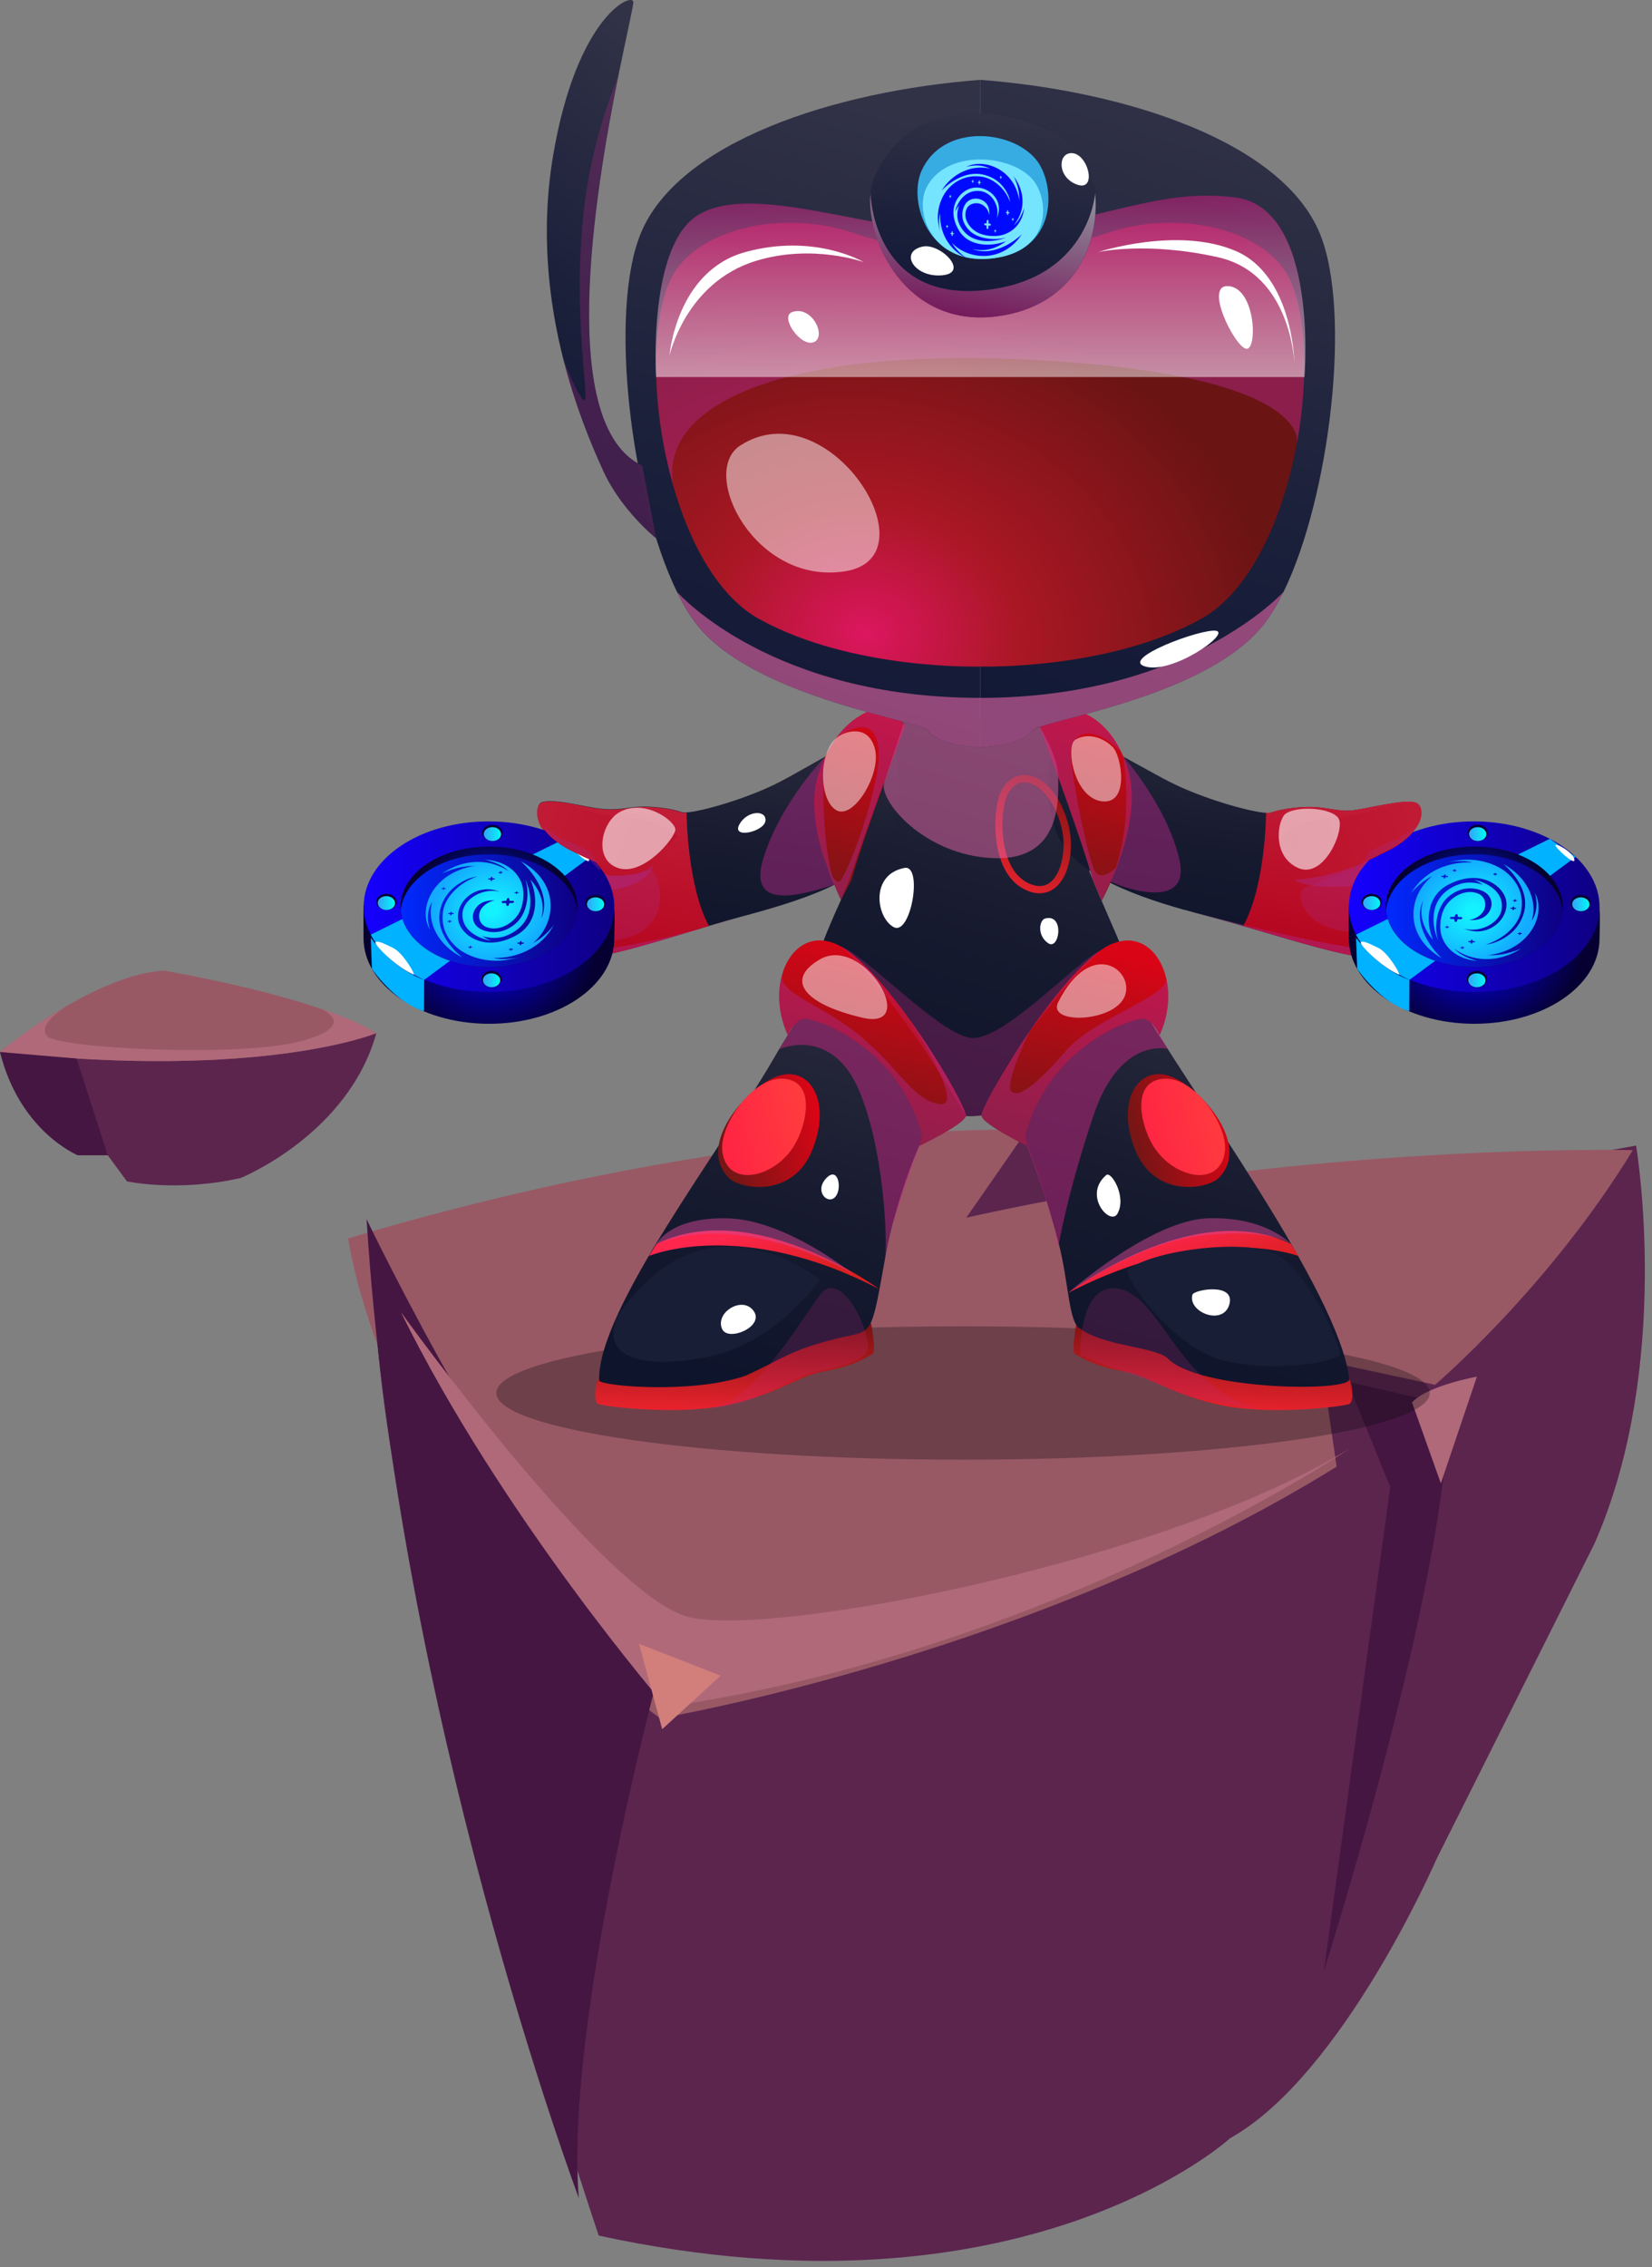 <svg width="223" height="306" viewBox="0 0 223 306" fill="none" xmlns="http://www.w3.org/2000/svg">
<rect x="0" y="0" width="223" height="306" fill="#808080" stroke="none"/>
<path d="M80.811 301.688C80.811 301.688 47.245 202.445 50.783 166.233L120.401 158.239L140.671 152L141.791 168.941L220.849 154.607C220.849 154.607 225.889 184.219 215.204 208.392L193.906 250.913C193.906 250.913 181.277 280.071 166.047 288.578C166.047 288.578 138.187 314.171 80.805 301.714L80.811 301.688Z" fill="#5B254E"/>
<path d="M47 167.154C47 167.154 52.011 204.307 89.086 231.897C89.086 231.897 139.261 223.477 180.432 197.942L178.329 183.58L193.719 186.89C193.719 186.89 209.038 173.873 220.415 155.224C220.415 155.224 176.072 154.12 130.44 164.339L138.653 152.515C138.653 152.515 101.252 150.94 47.006 167.127L47 167.154Z" fill="#985965"/>
<path d="M88.865 226.028C88.865 226.028 76.219 272.946 78.131 296.65C78.131 296.65 53.617 231.21 49.483 164.533C49.483 164.533 70.294 208.153 88.887 226.031L88.865 226.028Z" fill="#461642"/>
<path d="M181.886 186.479L187.665 200.679L178.7 266.053C178.7 266.053 195.647 212.864 195.486 189.595L181.907 186.483L181.886 186.479Z" fill="#461642"/>
<path d="M54.101 177.056C54.101 177.056 81.621 215.438 93.006 218.248C104.391 221.059 157.817 210.627 182.242 195.459C182.242 195.459 142.029 222.772 89.892 230.359C89.892 230.359 67.779 204.822 54.101 177.056Z" fill="#B06979"/>
<path d="M86.265 221.85L89.388 233.373L97.269 226.148L86.265 221.85Z" fill="#D27F7C"/>
<path d="M190.602 189.256L194.497 200.199L199.366 185.792C199.366 185.792 192.654 187.008 190.624 189.259L190.602 189.256Z" fill="#B06979"/>
<path d="M4.57764e-05 141.982C4.57764e-05 141.982 2.868 151.956 10.492 155.91H14.543L17.135 159.436C17.135 159.436 23.954 160.922 32.483 158.983C32.483 158.983 46.977 153.139 50.801 139.438L4.57764e-05 141.982Z" fill="#5B254E"/>
<path d="M50.776 139.438C50.776 139.438 35.503 145.81 0 141.982C0 141.982 3.85 138.783 8.932 135.811C9.134 135.71 9.234 135.634 9.234 135.634C13.235 133.342 17.965 131.227 22.142 131C22.142 131 34.018 132.99 43.227 136.113C43.227 136.113 43.227 136.113 43.303 136.138C46.222 137.146 48.889 138.254 50.776 139.438Z" fill="#985965"/>
<path d="M50.776 139.438C50.776 139.438 35.503 145.81 4.57764e-05 141.982C4.57764e-05 141.982 3.85 138.783 8.932 135.811C8.001 136.415 5.133 138.43 6.341 139.815C7.75 141.503 32.282 142.737 40.535 140.546C48.184 138.481 43.957 136.44 43.303 136.138C46.222 137.146 48.889 138.254 50.776 139.438Z" fill="#B06979"/>
<path d="M4.57764e-05 141.982L10.341 142.863L14.543 155.91H10.492C10.492 155.91 2.667 152.736 4.57764e-05 141.982Z" fill="#461642"/>
<path opacity="0.3" d="M130 197C164.794 197 193 192.971 193 188C193 183.029 164.794 179 130 179C95.206 179 67 183.029 67 188C67 192.971 95.206 197 130 197Z" fill="#09090A"/>
<path d="M80.751 186.136C80.331 186.946 80.081 189.146 80.751 189.476C81.421 189.816 91.961 191.166 98.861 189.476C105.771 187.786 107.451 185.766 111.581 185.006C115.711 184.246 117.251 182.986 117.781 182.736C118.311 182.486 117.591 178.606 117.591 178.606L80.741 186.136H80.751Z" fill="url(#paint0_linear_244_1693)"/>
<path d="M122.041 97.446C120.601 97.896 117.031 113.706 113.331 121.876C109.621 130.046 109.311 132.606 109.311 136.396C109.311 140.186 121.531 150.636 130.961 150.636C140.391 150.636 152.531 138.166 152.871 134.126C153.211 130.086 149.281 124.016 145.791 114.246C142.311 104.476 141.411 98.856 139.841 97.446C138.271 96.046 122.041 97.446 122.041 97.446Z" fill="url(#paint1_linear_244_1693)"/>
<path d="M126.871 150.066C124.341 152.036 120.631 163.426 119.641 168.906C117.491 180.866 117.981 179.416 113.141 180.606C106.621 182.196 105.701 183.376 100.691 185.646C93.511 188.176 81.071 187.066 80.871 186.316C80.671 176.606 97.471 155.156 105.161 141.616C107.311 138.166 108.891 135.586 109.301 134.816C110.731 132.126 126.861 150.086 126.861 150.086L126.871 150.066Z" fill="url(#paint2_linear_244_1693)"/>
<g style="mix-blend-mode:multiply" opacity="0.5">
<path d="M126.871 150.066C124.901 150.976 121.631 161.756 120.281 166.026C120.031 166.806 119.621 168.906 119.491 169.796C119.811 166.946 119.261 155.026 116.011 147.276C112.341 138.546 105.501 141.456 105.191 141.606C107.341 138.156 108.921 135.576 109.331 134.806C110.761 132.116 126.891 150.076 126.891 150.076L126.871 150.066Z" fill="#C72781"/>
</g>
<path d="M130.371 150.626C130.101 151.786 124.081 154.656 124.081 154.656L124.471 153.206C121.221 140.946 109.631 137.166 108.381 137.496C107.131 137.836 106.351 139.706 106.351 139.706C105.061 136.896 104.901 133.956 105.561 131.616C105.611 131.416 105.671 131.236 105.741 131.046C105.741 131.046 105.741 131.016 105.741 131.006C107.071 127.276 110.551 125.346 114.681 128.506C117.211 130.456 120.081 133.846 122.661 137.416L122.681 137.446C122.681 137.446 122.701 137.486 122.721 137.506C127.031 143.486 130.531 149.896 130.371 150.626Z" fill="url(#paint3_linear_244_1693)"/>
<path d="M118.721 174.006C118.721 174.006 101.751 161.516 88.641 167.866L87.611 169.506C87.611 169.506 99.961 164.236 118.731 174.006H118.721Z" fill="url(#paint4_linear_244_1693)"/>
<path d="M98.421 159.006C93.681 154.386 101.501 145.956 105.521 145.076C109.551 144.196 112.241 148.926 109.601 155.316C106.961 161.716 99.941 160.496 98.411 158.996L98.421 159.006Z" fill="url(#paint5_linear_244_1693)"/>
<path d="M97.501 155.346C97.101 151.866 101.631 145.256 105.791 145.586C109.951 145.916 109.051 151.166 107.451 154.176C104.901 158.976 98.111 160.556 97.501 155.346Z" fill="url(#paint6_linear_244_1693)"/>
<path d="M120.401 112.046C118.231 118.206 109.471 121.176 100.761 123.526C100.651 123.556 100.551 123.576 100.441 123.616C100.431 123.616 100.431 123.616 100.431 123.616H100.421C100.421 123.616 100.411 123.616 100.401 123.616C98.821 124.046 97.251 124.506 95.701 124.956C88.821 126.996 82.371 129.136 77.851 129.416C72.211 129.776 68.211 128.446 68.791 123.986C69.361 119.526 74.361 116.396 75.401 115.266C76.451 114.136 76.631 114.026 76.631 114.026L76.161 113.716C72.221 112.896 71.981 108.546 73.211 108.236C74.431 107.936 76.451 108.296 78.781 108.756C81.101 109.216 82.371 109.406 85.051 108.996C87.721 108.586 91.021 109.196 92.011 109.606C92.131 109.656 92.361 109.676 92.681 109.646C94.841 109.506 101.151 107.686 105.411 105.446C110.281 102.886 117.361 98.266 120.401 98.416C120.401 98.416 122.581 105.856 120.401 112.006V112.046Z" fill="url(#paint7_linear_244_1693)"/>
<path d="M95.701 124.976C88.821 127.016 82.371 129.156 77.851 129.446C72.221 129.806 68.211 128.476 68.791 124.006C69.371 119.546 74.371 116.426 75.411 115.296C76.461 114.166 76.631 114.066 76.631 114.066L76.161 113.756C72.001 112.746 71.991 108.586 73.211 108.276C74.431 107.966 76.451 108.326 78.781 108.796C81.101 109.256 82.371 109.456 85.051 109.036C87.711 108.626 91.021 109.236 92.011 109.656C92.131 109.706 92.361 109.716 92.681 109.696C92.681 109.696 92.721 119.436 95.701 124.986V124.976Z" fill="url(#paint8_linear_244_1693)"/>
<path d="M182.141 186.136C182.561 186.946 182.811 189.146 182.141 189.476C181.471 189.816 170.931 191.166 164.031 189.476C157.121 187.786 155.441 185.766 151.311 185.006C147.181 184.246 145.641 182.986 145.111 182.736C144.581 182.486 145.301 178.606 145.301 178.606L182.151 186.136H182.141Z" fill="url(#paint9_linear_244_1693)"/>
<path d="M182.141 186.136C182.261 187.906 161.511 187.646 157.561 183.256C155.821 181.796 148.871 181.616 145.861 179.346C144.211 178.606 144.321 173.156 142.861 167.616C141.801 163.386 138.101 151.136 136.021 150.056C136.021 150.086 150.741 133.636 153.321 134.556C160.611 147.346 180.751 174.206 182.141 186.136Z" fill="url(#paint10_linear_244_1693)"/>
<path d="M144.161 174.516C144.161 174.516 161.141 161.516 174.251 167.876L175.281 169.516C175.281 169.516 162.921 164.756 144.151 174.516H144.161Z" fill="url(#paint11_linear_244_1693)"/>
<g style="mix-blend-mode:multiply" opacity="0.5">
<path d="M157.701 141.576C157.701 141.576 151.191 139.766 147.571 150.646C143.941 161.516 142.861 168.266 142.861 168.266L142.321 165.616C142.241 165.256 137.991 150.986 136.021 150.076C136.021 150.076 152.151 132.116 153.581 134.806C153.991 135.576 155.551 138.146 157.701 141.586V141.576Z" fill="#C72781"/>
</g>
<path d="M164.471 159.006C169.211 154.386 161.391 145.956 157.371 145.076C153.341 144.196 150.651 148.926 153.291 155.316C155.931 161.716 162.951 160.496 164.481 158.996L164.471 159.006Z" fill="url(#paint12_linear_244_1693)"/>
<path d="M165.351 155.346C165.751 151.866 161.221 145.256 157.061 145.586C152.901 145.916 153.801 151.166 155.401 154.176C157.951 158.976 164.741 160.556 165.351 155.346Z" fill="url(#paint13_linear_244_1693)"/>
<path d="M195.431 124.506V124.526C195.641 128.576 191.641 129.786 186.101 129.436C181.471 129.156 174.861 127.006 167.811 124.976C166.101 124.486 164.371 123.986 162.621 123.536C161.731 123.306 160.851 123.066 159.961 122.806C159.941 122.806 159.921 122.806 159.911 122.806H159.901C151.941 120.556 144.501 117.596 142.501 112.066C140.271 105.916 142.501 98.476 142.501 98.476C145.611 98.326 152.871 102.936 157.861 105.506C162.231 107.746 168.681 109.566 170.911 109.706C171.241 109.736 171.481 109.706 171.591 109.666C172.611 109.256 176.001 108.646 178.731 109.056C181.461 109.466 181.721 109.586 184.111 109.126C186.491 108.666 189.581 107.986 190.841 108.286C192.091 108.596 191.491 112.826 187.831 113.776L187.361 114.086C187.361 114.086 187.541 114.196 188.611 115.326C189.681 116.456 194.801 119.576 195.391 124.046C195.411 124.226 195.431 124.396 195.431 124.556V124.506Z" fill="url(#paint14_linear_244_1693)"/>
<path d="M167.821 124.976C174.871 127.016 181.481 129.156 186.111 129.446C191.881 129.806 195.981 128.476 195.391 124.006C194.801 119.546 189.681 116.426 188.611 115.296C187.541 114.166 187.361 114.066 187.361 114.066L187.841 113.756C191.491 112.896 192.091 108.576 190.841 108.266C189.591 107.956 186.501 108.646 184.121 109.106C181.741 109.566 181.471 109.456 178.731 109.036C176.001 108.626 172.611 109.236 171.601 109.656C171.481 109.706 171.241 109.716 170.911 109.696C170.911 109.696 170.871 119.436 167.811 124.986L167.821 124.976Z" fill="url(#paint15_linear_244_1693)"/>
<path d="M150.741 117.036L150.721 117.096C149.781 119.586 148.831 121.346 148.721 121.556V121.576L147.521 118.736C145.761 112.446 140.361 98.096 140.361 98.096C140.361 98.096 140.831 95.706 142.851 95.536C144.631 95.386 148.831 96.236 151.331 101.446C151.681 102.146 151.981 102.926 152.251 103.786C153.551 108.016 152.161 113.316 150.761 117.026L150.741 117.036Z" fill="url(#paint16_linear_244_1693)"/>
<path d="M122.101 98.106C122.101 98.106 116.691 112.456 114.941 118.746L113.521 121.456C113.521 121.456 112.711 119.776 111.721 117.136C110.401 113.656 109.161 108.736 110.441 104.586C111.061 102.546 111.901 100.926 112.821 99.666C115.191 96.376 118.161 95.416 119.611 95.536C121.631 95.706 122.101 98.096 122.101 98.096V98.106Z" fill="url(#paint17_linear_244_1693)"/>
<path d="M156.521 139.716C156.521 139.716 155.751 137.836 154.501 137.506C153.251 137.166 141.661 140.956 138.411 153.216L138.681 154.666C138.681 154.666 132.771 151.796 132.511 150.636C132.361 149.976 135.241 144.606 139.021 139.136V139.116C141.881 134.976 145.251 130.766 148.201 128.516C152.711 125.066 156.451 127.696 157.441 132.116C157.951 134.386 157.721 137.106 156.521 139.716Z" fill="url(#paint18_linear_244_1693)"/>
<path d="M140.341 120.566C139.761 120.566 139.101 120.426 138.351 120.056C133.571 117.746 134.001 109.406 135.011 107.066C135.741 105.386 137.031 104.496 138.541 104.616C141.001 104.806 143.231 107.466 144.241 111.376C144.971 114.206 144.491 118.126 142.451 119.796C141.971 120.186 141.271 120.556 140.351 120.556L140.341 120.566ZM135.911 107.466C135.021 109.526 134.621 117.166 138.781 119.176C139.981 119.756 141.001 119.716 141.821 119.046C143.331 117.816 144.001 114.416 143.281 111.626C142.261 107.646 140.121 105.726 138.461 105.596C137.371 105.506 136.471 106.176 135.911 107.456V107.466Z" fill="url(#paint19_linear_244_1693)"/>
<g style="mix-blend-mode:multiply" opacity="0.5">
<path d="M119.371 105.556C118.501 107.996 124.771 115.466 134.111 115.816C143.461 116.176 142.841 107.626 142.841 104.866C142.841 102.106 140.351 98.096 140.351 98.096C140.351 98.096 137.191 99.416 132.311 98.906C127.421 98.396 122.041 97.446 122.041 97.446L119.361 105.546L119.371 105.556Z" fill="#E767A7"/>
</g>
<g style="mix-blend-mode:multiply" opacity="0.5">
<path d="M150.731 117.046L150.711 117.096L148.711 121.556V121.576L147.511 118.736C145.751 112.446 140.351 98.096 140.351 98.096C140.351 98.096 140.821 95.706 142.841 95.536C144.621 95.386 148.821 96.236 151.321 101.446C146.801 97.046 144.701 99.516 144.531 101.446C144.361 103.366 146.941 116.676 147.921 117.776C148.861 118.816 150.561 117.196 150.731 117.036V117.046Z" fill="#AB2781"/>
</g>
<g style="mix-blend-mode:multiply" opacity="0.5">
<path d="M122.101 98.106C122.101 98.106 116.691 112.456 114.711 118.616L113.521 121.456C113.521 121.456 112.711 119.776 111.721 117.136V117.116C111.721 117.116 112.661 119.396 113.361 118.926C114.061 118.446 116.991 111.296 118.251 105.066C119.511 98.836 117.451 96.226 112.831 99.676C115.201 96.386 118.171 95.426 119.621 95.546C121.641 95.716 122.111 98.106 122.111 98.106H122.101Z" fill="#AB2781"/>
</g>
<path d="M88.561 72.646C88.561 72.646 83.881 68.916 81.431 63.546C79.751 59.886 77.641 54.746 76.071 48.566C76.071 48.526 76.051 48.516 76.051 48.516C74.051 40.666 72.931 31.126 74.691 20.836C77.841 2.446 85.161 -1.014 85.491 0.226C85.571 0.546 84.641 4.466 83.471 10.226V10.246C80.191 26.526 75.181 57.446 86.711 62.856L88.571 72.646H88.561Z" fill="url(#paint20_linear_244_1693)"/>
<path d="M132.311 10.776V100.846C132.311 100.846 126.751 100.766 125.231 98.566C124.351 97.286 102.821 94.346 94.571 84.916C93.431 83.616 92.361 81.906 91.381 79.876C85.161 67.136 82.131 42.116 86.491 31.506C91.551 19.206 112.441 12.296 132.331 10.776H132.311Z" fill="url(#paint21_linear_244_1693)"/>
<path d="M173.251 79.886C172.261 81.916 171.191 83.626 170.061 84.916C161.811 94.356 140.281 97.286 139.401 98.566C137.881 100.766 132.321 100.846 132.321 100.846V10.776C152.211 12.296 173.101 19.206 178.161 31.506C182.521 42.116 179.491 67.156 173.261 79.886H173.251Z" fill="url(#paint22_linear_244_1693)"/>
<path d="M174.101 37.706C171.031 31.166 159.451 28.076 149.471 31.446C139.491 34.816 132.311 33.856 132.311 33.856C132.311 33.856 125.121 34.816 115.151 31.446C105.171 28.076 93.591 31.166 90.521 37.706C87.751 43.596 87.931 55.266 90.881 65.546C90.881 65.546 90.881 65.566 90.881 65.576C93.151 73.476 97.041 80.556 102.501 83.556C115.061 90.486 132.291 89.956 132.291 89.956C132.291 89.956 149.531 90.476 162.081 83.556C168.851 79.826 173.221 69.836 175.061 59.786C175.061 59.786 175.061 59.756 175.061 59.716C176.621 51.126 176.321 42.506 174.071 37.716L174.101 37.706Z" fill="url(#paint23_radial_244_1693)"/>
<g style="mix-blend-mode:multiply" opacity="0.5">
<path d="M175.091 59.706C175.201 58.876 175.291 50.766 141.531 48.686C138.301 48.486 135.231 48.376 132.321 48.336C103.011 47.976 89.041 55.546 90.891 65.536C87.941 55.256 87.761 43.586 90.531 37.696C93.601 31.156 105.181 28.066 115.161 31.436C125.131 34.806 132.321 33.846 132.321 33.846C132.321 33.846 139.511 34.806 149.481 31.436C159.461 28.066 171.041 31.156 174.111 37.696C176.361 42.486 176.651 51.106 175.101 59.696L175.091 59.706Z" fill="#AB2781"/>
</g>
<path style="mix-blend-mode:multiply" opacity="0.5" d="M88.561 50.886C88.561 50.886 87.461 33.276 94.151 29.066C102.321 23.926 121.261 33.016 135.221 31.336C149.171 29.646 156.681 25.316 166.811 26.656C178.041 28.146 176.081 50.886 176.081 50.886H88.571H88.561Z" fill="url(#paint24_linear_244_1693)"/>
<path d="M134.571 42.696C122.271 44.296 116.861 32.396 117.501 26.066C117.561 25.346 117.711 24.706 117.941 24.166C124.021 9.396 143.711 16.336 146.641 21.736C147.251 22.866 147.681 24.366 147.841 26.056C148.471 32.396 145.381 41.286 134.571 42.696Z" fill="url(#paint25_linear_244_1693)"/>
<path style="mix-blend-mode:multiply" opacity="0.5" d="M134.571 42.696C122.271 44.296 116.861 32.396 117.501 26.066C117.501 26.506 118.031 40.416 132.421 39.206C146.781 37.986 147.811 26.446 147.831 26.066C148.461 32.396 145.371 41.296 134.561 42.696H134.571Z" fill="url(#paint26_linear_244_1693)"/>
<path d="M124.391 23.066C122.531 27.276 125.351 36.216 134.391 34.816C143.001 33.476 142.431 24.636 139.841 21.516C136.421 17.396 127.191 16.736 124.391 23.066Z" fill="#36ACE3"/>
<path d="M125.061 25.326C123.351 28.736 125.941 35.966 134.251 34.836C142.171 33.756 141.641 26.596 139.261 24.076C136.121 20.736 127.621 20.206 125.051 25.336L125.061 25.326Z" fill="#75E4FF"/>
<path d="M132.369 33.88C132.004 33.843 131.629 33.759 131.291 33.594C133.74 34.306 135.792 32.554 135.792 32.554C133.907 33.295 130.8 33.376 129.443 31.099C127.692 28.163 129.393 25.955 130.967 25.444C133.131 24.742 135.788 26.96 134.518 29.496C135.051 28.021 133.981 25.871 132.137 25.77C130.297 25.67 129.285 27.18 128.913 28.566C128.913 28.566 129.13 28.154 129.503 27.682C129.317 28.123 129.05 29.05 129.391 29.984C129.782 31.051 130.538 31.758 131.263 32.106C133.37 33.117 135.854 32.046 135.854 32.046C134.414 32.463 132.368 32.293 131.162 31.378C130.688 31.018 130.23 30.42 130.033 29.836C129.873 29.363 129.857 28.848 129.963 28.371C130.066 27.913 130.305 27.39 130.756 27.087C131.319 26.709 132.188 26.66 132.904 27.228C133.44 27.652 133.598 28.319 133.537 29.009C133.433 28.308 132.906 27.681 132.263 27.491C131.62 27.302 130.827 27.509 130.518 28.118C129.842 29.447 130.961 31.025 132.286 31.53C133.291 31.914 134.617 31.975 135.573 31.634C137.679 30.881 138.179 28.938 138.242 28.078C138.242 28.078 137.807 29.659 136.852 30.389C138.261 28.705 138.597 26.107 136.8 23.745C136.8 23.745 137.667 25.235 137.575 26.975C136.926 22.82 132.827 21.31 130.416 22.526C130.416 22.526 132.163 21.956 133.613 22.765C131.226 22.179 128.551 23.381 127.109 25.714C127.109 25.714 129.673 22.867 132.736 23.57C134.49 23.974 135.543 25.081 136.109 26.36C136.255 26.69 136.317 27.001 136.35 27.278C135.777 25.553 134.011 23.833 132.024 23.801C130.548 23.702 129.127 24.257 128.057 25.409C127.225 26.305 126.706 27.6 126.61 28.891C126.547 29.749 126.725 30.538 126.905 31.377C126.905 31.377 126.576 29.846 126.931 28.808C126.771 31.075 127.878 33.621 130.502 34.845C130.502 34.845 129.263 34.1 128.496 32.776C130.719 35.114 135.344 35.526 137.931 31.628C137.931 31.628 135.36 34.188 132.369 33.881L132.369 33.88ZM133.754 30.331C133.753 30.403 133.696 30.457 133.629 30.452L133.547 30.445C133.48 30.44 133.423 30.494 133.422 30.566L133.416 30.789C133.414 30.861 133.358 30.915 133.291 30.909C133.224 30.904 133.171 30.842 133.173 30.77L133.178 30.547C133.18 30.475 133.127 30.413 133.06 30.408L132.977 30.401C132.91 30.396 132.857 30.334 132.859 30.262C132.861 30.191 132.917 30.137 132.984 30.142L133.067 30.148C133.134 30.153 133.19 30.099 133.192 30.028L133.198 29.804C133.2 29.733 133.256 29.679 133.323 29.684C133.39 29.689 133.443 29.752 133.441 29.823L133.435 30.047C133.433 30.118 133.486 30.181 133.553 30.186L133.636 30.192C133.703 30.198 133.756 30.26 133.754 30.331ZM134.499 31.184C134.499 31.209 134.479 31.228 134.456 31.226L134.427 31.224C134.403 31.222 134.384 31.241 134.383 31.266L134.381 31.344C134.381 31.369 134.361 31.387 134.337 31.386C134.314 31.384 134.295 31.362 134.296 31.337L134.298 31.259C134.299 31.234 134.281 31.212 134.257 31.21L134.228 31.208C134.205 31.206 134.186 31.185 134.187 31.16C134.187 31.134 134.207 31.116 134.231 31.117L134.259 31.12C134.283 31.122 134.302 31.103 134.303 31.078L134.305 31C134.306 30.975 134.325 30.956 134.349 30.958C134.372 30.959 134.391 30.981 134.39 31.006L134.388 31.084C134.387 31.11 134.406 31.131 134.429 31.133L134.458 31.135C134.482 31.137 134.5 31.159 134.499 31.184ZM135.253 23.94C135.252 23.965 135.233 23.984 135.209 23.982L135.18 23.98C135.157 23.978 135.137 23.996 135.136 24.022L135.134 24.099C135.134 24.125 135.114 24.143 135.091 24.142C135.067 24.14 135.049 24.118 135.049 24.093L135.051 24.015C135.052 23.99 135.034 23.968 135.01 23.966L134.981 23.964C134.958 23.962 134.939 23.941 134.94 23.916C134.941 23.89 134.96 23.872 134.984 23.873L135.013 23.876C135.036 23.878 135.056 23.859 135.056 23.834L135.058 23.756C135.059 23.73 135.078 23.712 135.102 23.714C135.126 23.715 135.144 23.737 135.143 23.762L135.141 23.84C135.141 23.865 135.159 23.887 135.183 23.889L135.211 23.891C135.235 23.893 135.253 23.915 135.253 23.94ZM137.575 26.976C137.573 27.017 137.57 27.057 137.567 27.098C137.558 27.042 137.548 26.988 137.537 26.932L137.575 26.976ZM136.561 29.595C136.562 29.57 136.582 29.551 136.605 29.553L136.634 29.555C136.658 29.557 136.677 29.538 136.678 29.513L136.68 29.435C136.68 29.41 136.7 29.391 136.724 29.393C136.747 29.395 136.765 29.416 136.765 29.442L136.763 29.52C136.762 29.545 136.78 29.566 136.804 29.568L136.833 29.57C136.856 29.572 136.875 29.594 136.874 29.619C136.873 29.644 136.854 29.663 136.83 29.661L136.802 29.659C136.778 29.657 136.759 29.676 136.758 29.701L136.756 29.779C136.755 29.804 136.736 29.823 136.712 29.821C136.688 29.819 136.67 29.797 136.671 29.772L136.673 29.694C136.674 29.669 136.655 29.648 136.632 29.646L136.603 29.643C136.579 29.642 136.561 29.62 136.561 29.595ZM135.775 28.679C135.777 28.64 135.807 28.61 135.844 28.613L135.889 28.617C135.926 28.62 135.957 28.59 135.958 28.551L135.961 28.428C135.962 28.389 135.993 28.359 136.03 28.362C136.067 28.365 136.095 28.399 136.094 28.438L136.091 28.561C136.09 28.601 136.119 28.634 136.156 28.637L136.201 28.641C136.238 28.644 136.267 28.678 136.266 28.717C136.265 28.756 136.234 28.786 136.197 28.783L136.152 28.779C136.115 28.777 136.085 28.806 136.084 28.845L136.08 28.968C136.079 29.008 136.048 29.037 136.012 29.034C135.975 29.031 135.946 28.997 135.947 28.958L135.95 28.835C135.951 28.796 135.923 28.762 135.886 28.759L135.84 28.755C135.803 28.752 135.774 28.718 135.775 28.679ZM131.983 24.611C131.984 24.577 132.011 24.552 132.043 24.554L132.083 24.557C132.115 24.56 132.141 24.534 132.142 24.5L132.145 24.393C132.146 24.358 132.173 24.333 132.205 24.335C132.236 24.338 132.262 24.368 132.261 24.402L132.258 24.509C132.257 24.543 132.283 24.573 132.314 24.575L132.354 24.578C132.386 24.581 132.411 24.611 132.41 24.645C132.409 24.679 132.382 24.704 132.351 24.702L132.311 24.699C132.279 24.696 132.252 24.722 132.252 24.756L132.249 24.863C132.248 24.898 132.221 24.923 132.189 24.921C132.157 24.918 132.132 24.888 132.133 24.855L132.136 24.747C132.137 24.713 132.111 24.683 132.079 24.681L132.04 24.678C132.008 24.675 131.983 24.645 131.983 24.611ZM131.149 24.469C131.15 24.444 131.169 24.425 131.193 24.427L131.221 24.429C131.245 24.431 131.264 24.412 131.265 24.387L131.267 24.309C131.268 24.284 131.287 24.265 131.311 24.267C131.335 24.269 131.353 24.29 131.352 24.316L131.35 24.393C131.349 24.419 131.368 24.44 131.391 24.442L131.42 24.444C131.444 24.446 131.462 24.468 131.462 24.493C131.461 24.518 131.441 24.537 131.418 24.535L131.389 24.533C131.365 24.531 131.346 24.55 131.345 24.575L131.343 24.653C131.343 24.678 131.323 24.697 131.3 24.695C131.276 24.693 131.258 24.672 131.258 24.646L131.26 24.568C131.261 24.543 131.243 24.522 131.219 24.52L131.19 24.517C131.167 24.516 131.148 24.494 131.149 24.469ZM128.004 30.569C128.003 30.594 127.984 30.613 127.96 30.611L127.931 30.609C127.908 30.607 127.888 30.625 127.887 30.651L127.885 30.729C127.885 30.754 127.865 30.772 127.842 30.771C127.818 30.769 127.8 30.747 127.8 30.722L127.802 30.644C127.803 30.619 127.785 30.597 127.761 30.595L127.732 30.593C127.709 30.591 127.69 30.57 127.691 30.544C127.692 30.519 127.711 30.501 127.735 30.503L127.763 30.505C127.787 30.506 127.807 30.488 127.807 30.463L127.809 30.385C127.81 30.36 127.829 30.341 127.853 30.343C127.877 30.345 127.895 30.366 127.894 30.391L127.892 30.469C127.892 30.494 127.91 30.516 127.934 30.518L127.962 30.52C127.986 30.522 128.004 30.544 128.004 30.569ZM128.381 26.565L128.352 26.562C128.328 26.561 128.309 26.579 128.308 26.605L128.306 26.682C128.305 26.708 128.286 26.726 128.262 26.724C128.239 26.723 128.22 26.701 128.221 26.676L128.223 26.598C128.224 26.573 128.205 26.551 128.182 26.549L128.153 26.547C128.129 26.545 128.111 26.524 128.112 26.498C128.112 26.473 128.132 26.454 128.155 26.456L128.184 26.459C128.208 26.46 128.227 26.442 128.228 26.416L128.23 26.339C128.231 26.313 128.25 26.295 128.274 26.297C128.297 26.298 128.316 26.32 128.315 26.345L128.313 26.423C128.312 26.448 128.331 26.47 128.354 26.472L128.383 26.474C128.407 26.476 128.425 26.497 128.424 26.523C128.424 26.548 128.404 26.567 128.381 26.565ZM128.775 31.547C128.774 31.586 128.743 31.615 128.706 31.613L128.661 31.609C128.624 31.606 128.593 31.636 128.592 31.675L128.589 31.798C128.588 31.837 128.557 31.866 128.52 31.864C128.484 31.861 128.455 31.827 128.456 31.787L128.459 31.665C128.46 31.625 128.431 31.591 128.394 31.588L128.349 31.585C128.312 31.582 128.283 31.548 128.284 31.509C128.285 31.469 128.316 31.44 128.353 31.443L128.398 31.446C128.435 31.449 128.466 31.42 128.467 31.381L128.47 31.258C128.471 31.218 128.501 31.189 128.538 31.192C128.575 31.195 128.604 31.229 128.603 31.268L128.6 31.391C128.599 31.43 128.628 31.464 128.664 31.467L128.71 31.471C128.747 31.473 128.776 31.508 128.775 31.547Z" fill="#000AFF"/>
<g style="mix-blend-mode:multiply" opacity="0.59">
<path d="M173.251 79.866V79.886C172.261 81.916 171.191 83.626 170.061 84.916C161.811 94.356 140.281 97.286 139.401 98.566C137.881 100.766 132.321 100.846 132.321 100.846C132.321 100.846 126.761 100.766 125.241 98.566C124.361 97.286 102.831 94.346 94.581 84.916C93.441 83.616 92.371 81.906 91.391 79.876C91.771 80.316 104.291 94.186 132.331 94.186C160.371 94.186 173.271 79.866 173.271 79.866H173.251Z" fill="#E767A7"/>
</g>
<g style="mix-blend-mode:multiply" opacity="0.3">
<path d="M88.561 72.646C88.561 72.646 83.881 68.916 81.431 63.546C79.751 59.886 77.641 54.746 76.071 48.566C76.281 49.116 78.001 53.496 78.841 54.016C79.741 54.586 77.161 42.686 78.841 28.126C79.651 21.136 81.621 14.866 83.461 10.236C80.181 26.516 75.171 57.436 86.701 62.846L88.561 72.636V72.646Z" fill="#AB2781"/>
</g>
<g style="mix-blend-mode:multiply" opacity="0.5">
<path d="M76.621 114.046C77.571 114.406 79.031 117.946 82.911 118.176C86.791 118.396 88.181 116.716 88.181 116.716C88.181 116.716 87.861 119.236 82.781 120.086C77.701 120.936 75.341 117.846 75.371 116.836C75.401 115.826 76.621 114.056 76.621 114.056V114.046Z" fill="#AB2781"/>
</g>
<g style="mix-blend-mode:multiply" opacity="0.5">
<path d="M187.361 114.046C187.361 114.046 185.641 114.406 185.241 114.656C184.851 114.906 184.691 116.366 180.911 117.546C177.131 118.726 174.721 118.736 174.721 118.736C174.721 118.736 176.151 119.966 181.621 119.626C187.091 119.286 187.901 115.776 187.931 115.466C187.961 115.156 187.341 114.036 187.341 114.036L187.361 114.046Z" fill="#AB2781"/>
</g>
<g style="mix-blend-mode:multiply" opacity="0.5">
<path d="M111.361 102.166C111.361 102.166 105.431 108.156 103.051 115.826C100.671 123.496 109.241 120.366 112.661 119.406C112.661 119.406 110.501 113.266 111.361 102.176V102.166Z" fill="#AB2781"/>
</g>
<g style="mix-blend-mode:multiply" opacity="0.5">
<path d="M151.611 102.076C151.611 102.076 157.401 108.576 159.171 115.826C160.941 123.076 151.551 119.856 149.881 118.956C149.881 118.956 153.201 112.646 151.611 102.076Z" fill="#AB2781"/>
</g>
<g style="mix-blend-mode:multiply" opacity="0.5">
<path d="M195.431 124.526C195.641 128.576 191.641 129.786 186.101 129.436C181.471 129.156 174.861 127.006 167.811 124.976C166.101 124.486 164.371 123.986 162.621 123.536C161.731 123.306 160.851 123.066 159.961 122.806C161.221 123.146 182.251 128.816 188.631 128.396C194.581 128.016 195.331 125.076 195.421 124.526H195.431Z" fill="#AB2781"/>
</g>
<g style="mix-blend-mode:multiply" opacity="0.3">
<path d="M76.062 116.696C74.172 117.516 70.012 128.796 83.092 126.916C91.742 125.676 88.782 117.366 87.872 117.446C86.962 117.536 82.432 119.506 76.062 116.686V116.696Z" fill="#AB2781"/>
</g>
<g style="mix-blend-mode:multiply" opacity="0.3">
<path d="M176.301 119.696C174.641 120.096 175.321 125.876 183.771 125.826C192.211 125.776 189.941 118.086 187.951 116.686C185.961 115.286 178.121 119.266 176.301 119.706V119.696Z" fill="#AB2781"/>
</g>
<g style="mix-blend-mode:multiply" opacity="0.5">
<path d="M100.401 123.626C98.821 124.056 97.251 124.516 95.701 124.966C88.821 127.006 82.371 129.146 77.851 129.426C72.211 129.786 68.211 128.456 68.791 123.996C68.791 123.996 69.311 128.346 77.441 128.386C85.331 128.426 99.331 123.896 100.391 123.616L100.401 123.626Z" fill="#AB2781"/>
</g>
<path d="M199.06 115.142C207.684 115.181 214.923 117.29 215.933 122.978C216.019 123.453 215.918 126.264 215.916 126.751C215.862 133.11 208.262 138.213 198.918 138.171C189.574 138.129 182.033 132.922 182.074 126.562C182.076 126.159 182.042 122.671 182.094 122.279C182.991 116.481 190.296 115.091 199.047 115.142L199.06 115.142Z" fill="url(#paint27_radial_244_1693)"/>
<path d="M199.08 110.859C208.424 110.901 215.965 116.108 215.923 122.467C215.882 128.827 208.282 133.942 198.951 133.888C189.606 133.834 182.053 128.638 182.094 122.279C182.136 115.92 189.735 110.805 199.08 110.859Z" fill="url(#paint28_linear_244_1693)"/>
<g style="mix-blend-mode:soft-light">
<path d="M190.256 132.247L212.695 115.643L209.195 113.207L183.048 126.14C183.048 126.14 184.51 129.516 190.256 132.247Z" fill="#00B2FF"/>
</g>
<path d="M199.065 114.251C205.656 114.281 210.981 117.947 210.948 122.444C210.948 122.61 210.947 122.776 210.921 122.93C210.535 127.188 205.318 130.534 198.966 130.506C192.627 130.477 187.478 127.072 187.105 122.835C187.094 122.657 187.082 122.491 187.082 122.313C187.103 117.828 192.473 114.221 199.065 114.263L199.065 114.251Z" fill="url(#paint29_radial_244_1693)"/>
<path d="M199.059 115.296C205.373 115.325 210.535 118.706 210.92 122.931C210.535 127.189 205.317 130.535 198.966 130.507C192.627 130.478 187.477 127.073 187.105 122.836C187.528 118.602 192.72 115.268 199.059 115.308L199.059 115.296Z" fill="url(#paint30_linear_244_1693)"/>
<path d="M191.716 122.798C191.776 122.37 191.9 121.929 192.132 121.532C191.102 124.409 193.426 126.818 193.426 126.818C192.47 124.605 192.443 120.956 195.569 119.36C199.602 117.303 202.554 119.3 203.206 121.148C204.101 123.689 201.02 126.811 197.611 125.321C199.599 125.946 202.547 124.688 202.732 122.523C202.917 120.362 200.894 119.173 199.023 118.736C199.023 118.736 199.575 118.991 200.207 119.429C199.612 119.212 198.361 118.898 197.085 119.299C195.625 119.758 194.645 120.647 194.154 121.499C192.726 123.973 194.114 126.891 194.114 126.891C193.586 125.2 193.871 122.797 195.145 121.38C195.646 120.823 196.471 120.285 197.268 120.053C197.915 119.865 198.615 119.845 199.258 119.971C199.878 120.092 200.582 120.371 200.981 120.9C201.479 121.563 201.523 122.582 200.733 123.424C200.143 124.054 199.234 124.24 198.298 124.169C199.253 124.045 200.118 123.427 200.392 122.671C200.667 121.916 200.406 120.984 199.588 120.622C197.802 119.829 195.63 121.144 194.908 122.7C194.361 123.88 194.243 125.438 194.681 126.561C195.647 129.034 198.272 129.621 199.438 129.694C199.438 129.694 197.304 129.183 196.338 128.062C198.586 129.716 202.104 130.109 205.358 127.999C205.358 127.999 203.313 129.017 200.952 128.911C206.61 128.146 208.769 123.33 207.181 120.5C207.181 120.5 207.909 122.551 206.773 124.255C207.632 121.451 206.07 118.31 202.942 116.616C202.942 116.616 206.738 119.627 205.703 123.225C205.109 125.286 203.578 126.523 201.826 127.188C201.375 127.359 200.951 127.433 200.574 127.471C202.93 126.798 205.313 124.722 205.409 122.388C205.582 120.656 204.866 118.986 203.331 117.73C202.136 116.753 200.391 116.144 198.642 116.033C197.478 115.959 196.402 116.169 195.259 116.38C195.259 116.38 197.346 115.993 198.746 116.409C195.673 116.222 192.186 117.523 190.456 120.606C190.456 120.606 191.5 119.15 193.317 118.249C190.085 120.861 189.403 126.293 194.627 129.331C194.627 129.331 191.22 126.312 191.715 122.799L191.716 122.798ZM196.497 124.424C196.4 124.422 196.329 124.356 196.337 124.277L196.348 124.18C196.357 124.101 196.285 124.035 196.188 124.033L195.885 124.026C195.788 124.024 195.716 123.958 195.725 123.88C195.734 123.801 195.82 123.739 195.917 123.741L196.22 123.748C196.317 123.75 196.403 123.688 196.412 123.609L196.423 123.512C196.432 123.433 196.518 123.371 196.615 123.373C196.712 123.375 196.784 123.441 196.775 123.52L196.764 123.617C196.755 123.696 196.827 123.762 196.924 123.764L197.227 123.771C197.324 123.773 197.396 123.839 197.387 123.917C197.379 123.996 197.292 124.058 197.196 124.056L196.892 124.049C196.795 124.047 196.709 124.109 196.7 124.188L196.689 124.285C196.68 124.364 196.594 124.426 196.497 124.424ZM195.32 125.3C195.286 125.299 195.261 125.276 195.264 125.248L195.268 125.214C195.271 125.187 195.246 125.164 195.212 125.163L195.107 125.161C195.072 125.16 195.047 125.137 195.051 125.109C195.054 125.082 195.084 125.06 195.118 125.061L195.223 125.063C195.258 125.064 195.287 125.042 195.291 125.015L195.294 124.981C195.297 124.953 195.327 124.932 195.362 124.932C195.396 124.933 195.421 124.956 195.417 124.984L195.414 125.018C195.411 125.045 195.435 125.068 195.47 125.069L195.575 125.071C195.61 125.072 195.634 125.095 195.631 125.123C195.628 125.15 195.598 125.172 195.564 125.171L195.458 125.169C195.424 125.168 195.394 125.19 195.391 125.217L195.388 125.251C195.384 125.279 195.355 125.3 195.32 125.3ZM205.135 126.181C205.101 126.18 205.076 126.157 205.079 126.13L205.083 126.096C205.086 126.068 205.061 126.045 205.027 126.045L204.921 126.042C204.887 126.041 204.862 126.019 204.865 125.991C204.868 125.963 204.898 125.942 204.932 125.942L205.038 125.945C205.072 125.945 205.102 125.924 205.105 125.896L205.109 125.862C205.112 125.835 205.142 125.813 205.176 125.814C205.21 125.815 205.235 125.837 205.232 125.865L205.228 125.899C205.225 125.927 205.25 125.95 205.284 125.95L205.39 125.953C205.424 125.953 205.449 125.976 205.446 126.004C205.443 126.032 205.413 126.053 205.379 126.053L205.273 126.05C205.239 126.049 205.209 126.071 205.206 126.099L205.202 126.133C205.199 126.16 205.169 126.182 205.135 126.181ZM200.952 128.91C200.897 128.908 200.841 128.904 200.786 128.901C200.862 128.89 200.937 128.878 201.012 128.865L200.952 128.91ZM197.423 127.721C197.457 127.722 197.482 127.744 197.479 127.772L197.475 127.806C197.472 127.834 197.497 127.856 197.531 127.857L197.637 127.86C197.671 127.86 197.696 127.883 197.693 127.911C197.69 127.939 197.66 127.96 197.626 127.96L197.52 127.957C197.486 127.956 197.456 127.978 197.453 128.006L197.449 128.039C197.446 128.067 197.416 128.089 197.382 128.088C197.348 128.087 197.323 128.064 197.326 128.037L197.33 128.003C197.333 127.975 197.308 127.952 197.274 127.952L197.168 127.949C197.134 127.948 197.109 127.926 197.112 127.898C197.115 127.87 197.145 127.848 197.179 127.849L197.285 127.852C197.319 127.852 197.349 127.831 197.352 127.803L197.356 127.769C197.359 127.742 197.389 127.72 197.423 127.721ZM198.687 126.797C198.74 126.798 198.779 126.835 198.775 126.878L198.769 126.931C198.764 126.974 198.803 127.01 198.856 127.011L199.023 127.015C199.076 127.016 199.115 127.052 199.11 127.096C199.106 127.139 199.058 127.173 199.005 127.172L198.839 127.168C198.785 127.167 198.738 127.2 198.734 127.244L198.728 127.297C198.723 127.341 198.676 127.374 198.622 127.373C198.569 127.372 198.53 127.336 198.535 127.293L198.541 127.239C198.546 127.196 198.507 127.16 198.453 127.159L198.287 127.155C198.233 127.154 198.194 127.118 198.199 127.075C198.204 127.032 198.251 126.998 198.304 126.999L198.471 127.003C198.524 127.004 198.571 126.97 198.576 126.927L198.582 126.873C198.587 126.83 198.634 126.796 198.687 126.797ZM204.309 122.342C204.356 122.343 204.39 122.374 204.386 122.412L204.38 122.458C204.376 122.496 204.411 122.527 204.457 122.528L204.602 122.531C204.649 122.532 204.683 122.564 204.679 122.601C204.674 122.639 204.633 122.669 204.587 122.667L204.441 122.664C204.395 122.663 204.354 122.693 204.35 122.73L204.345 122.777C204.34 122.815 204.299 122.844 204.253 122.843C204.207 122.842 204.173 122.81 204.177 122.773L204.182 122.727C204.186 122.689 204.152 122.658 204.106 122.657L203.96 122.653C203.914 122.652 203.88 122.621 203.884 122.583C203.888 122.546 203.929 122.516 203.976 122.517L204.121 122.52C204.168 122.521 204.208 122.491 204.213 122.454L204.218 122.408C204.222 122.37 204.263 122.341 204.309 122.342ZM204.525 121.361C204.559 121.362 204.584 121.385 204.581 121.413L204.577 121.446C204.574 121.474 204.599 121.497 204.633 121.498L204.739 121.5C204.773 121.501 204.798 121.524 204.795 121.552C204.792 121.579 204.762 121.601 204.728 121.6L204.622 121.598C204.588 121.597 204.558 121.618 204.555 121.646L204.551 121.68C204.548 121.708 204.518 121.729 204.484 121.729C204.45 121.728 204.425 121.705 204.428 121.677L204.432 121.643C204.435 121.616 204.41 121.593 204.376 121.592L204.27 121.59C204.236 121.589 204.211 121.566 204.214 121.538C204.217 121.511 204.247 121.489 204.281 121.49L204.387 121.492C204.421 121.493 204.451 121.471 204.454 121.444L204.458 121.41C204.461 121.382 204.491 121.361 204.525 121.361ZM196.327 117.67C196.293 117.669 196.268 117.646 196.271 117.618L196.275 117.585C196.278 117.557 196.253 117.534 196.219 117.533L196.113 117.531C196.079 117.53 196.054 117.507 196.057 117.48C196.06 117.452 196.09 117.43 196.125 117.431L196.23 117.433C196.264 117.434 196.294 117.413 196.297 117.385L196.301 117.351C196.304 117.323 196.334 117.302 196.368 117.303C196.402 117.303 196.427 117.326 196.424 117.354L196.42 117.388C196.417 117.415 196.442 117.438 196.476 117.439L196.582 117.441C196.616 117.442 196.641 117.465 196.638 117.493C196.635 117.521 196.605 117.542 196.571 117.541L196.465 117.539C196.431 117.538 196.401 117.56 196.398 117.587L196.394 117.621C196.391 117.649 196.361 117.671 196.327 117.67ZM201.753 118.111L201.757 118.077C201.76 118.049 201.735 118.026 201.701 118.026L201.595 118.023C201.561 118.022 201.536 118 201.539 117.972C201.542 117.944 201.572 117.923 201.606 117.923L201.712 117.926C201.746 117.926 201.776 117.905 201.779 117.877L201.783 117.843C201.786 117.816 201.816 117.794 201.85 117.795C201.884 117.796 201.909 117.818 201.906 117.846L201.902 117.88C201.899 117.908 201.924 117.931 201.958 117.931L202.064 117.934C202.098 117.934 202.123 117.957 202.12 117.985C202.117 118.013 202.087 118.034 202.053 118.034L201.947 118.031C201.913 118.03 201.883 118.052 201.88 118.08L201.876 118.114C201.873 118.141 201.843 118.163 201.809 118.162C201.775 118.161 201.75 118.138 201.753 118.111ZM194.979 118.576C194.926 118.575 194.887 118.539 194.892 118.495L194.897 118.442C194.902 118.399 194.863 118.363 194.81 118.362L194.643 118.358C194.59 118.357 194.551 118.321 194.556 118.277C194.56 118.234 194.607 118.2 194.661 118.201L194.827 118.205C194.881 118.206 194.928 118.172 194.933 118.129L194.938 118.076C194.943 118.032 194.99 117.999 195.044 118C195.097 118.001 195.136 118.037 195.131 118.08L195.125 118.134C195.12 118.177 195.159 118.213 195.213 118.214L195.379 118.218C195.433 118.219 195.472 118.255 195.467 118.298C195.462 118.342 195.415 118.375 195.362 118.374L195.195 118.37C195.142 118.369 195.095 118.403 195.09 118.446L195.084 118.5C195.079 118.543 195.032 118.577 194.979 118.576Z" fill="url(#paint31_radial_244_1693)"/>
<path d="M198.113 112.361C198.141 111.756 198.762 111.284 199.519 111.311C200.277 111.338 200.868 111.851 200.84 112.456C200.812 113.061 200.191 113.533 199.434 113.506C198.676 113.478 198.085 112.966 198.113 112.361Z" fill="url(#paint32_radial_244_1693)"/>
<path d="M198.302 112.528C198.317 112.006 198.862 111.616 199.506 111.631C200.15 111.646 200.653 112.087 200.638 112.609C200.623 113.131 200.078 113.52 199.434 113.506C198.79 113.479 198.287 113.05 198.302 112.528Z" fill="url(#paint33_linear_244_1693)"/>
<path d="M183.801 121.684C183.829 121.079 184.45 120.607 185.208 120.634C185.965 120.661 186.556 121.174 186.528 121.779C186.5 122.384 185.879 122.856 185.122 122.829C184.364 122.801 183.773 122.289 183.801 121.684Z" fill="url(#paint34_radial_244_1693)"/>
<path d="M183.988 121.838C184.003 121.316 184.548 120.927 185.192 120.942C185.836 120.956 186.339 121.398 186.324 121.92C186.309 122.442 185.765 122.831 185.121 122.816C184.477 122.789 183.973 122.36 183.988 121.838Z" fill="url(#paint35_linear_244_1693)"/>
<path d="M212.023 121.833C212.051 121.228 212.672 120.757 213.429 120.784C214.187 120.811 214.778 121.324 214.75 121.929C214.722 122.534 214.101 123.005 213.344 122.978C212.586 122.951 211.995 122.438 212.023 121.833Z" fill="url(#paint36_radial_244_1693)"/>
<path d="M212.225 122C212.24 121.478 212.784 121.089 213.428 121.104C214.072 121.131 214.575 121.56 214.56 122.082C214.545 122.604 214.001 122.993 213.357 122.979C212.713 122.964 212.21 122.522 212.225 122Z" fill="url(#paint37_linear_244_1693)"/>
<path d="M197.998 132.092C198.026 131.487 198.647 131.015 199.405 131.042C200.162 131.07 200.753 131.582 200.725 132.187C200.697 132.792 200.077 133.264 199.319 133.237C198.561 133.21 197.97 132.697 197.998 132.092Z" fill="url(#paint38_radial_244_1693)"/>
<path d="M198.187 132.259C198.202 131.737 198.747 131.348 199.391 131.363C200.035 131.389 200.538 131.819 200.523 132.341C200.508 132.863 199.963 133.252 199.319 133.237C198.675 133.222 198.172 132.781 198.187 132.259Z" fill="url(#paint39_linear_244_1693)"/>
<g style="mix-blend-mode:soft-light">
<path d="M190.237 136.47L190.256 132.246C190.256 132.246 186.448 131.102 183.046 126.554L183.204 130.755C183.204 130.755 186.202 135.242 190.237 136.47Z" fill="#00B2FF"/>
</g>
<path d="M188.82 131.53C189.198 131.698 187.431 128.617 186.108 127.958C184.785 127.299 183.878 126.88 183.687 127.188C183.496 127.495 186.463 130.511 188.82 131.53Z" fill="white"/>
<path d="M212.505 115.949C212.815 117.065 209.847 114.347 209.975 114.063C210.103 113.778 212.219 114.939 212.505 115.949Z" fill="white"/>
<path d="M178.063 118C178.063 118 177.69 117.834 177.563 117.5C178.302 117.857 172.332 112.509 173.096 112.828C173.096 112.828 174.73 110.674 179.553 110.448C184.376 110.222 187.338 108.198 190.786 108.253C192.558 108.272 192.916 112.449 186.389 115.288C186.389 115.288 181.563 118 178.063 118Z" fill="url(#paint40_linear_244_1693)"/>
<g style="mix-blend-mode:multiply" opacity="0.3">
<path d="M183.398 117.329C183.46 117.829 185.079 115.786 185.053 115.786C190.366 113.495 190.907 112.093 191.414 111.257C190.737 111.756 191.114 111.572 188.774 113.168C186.246 114.071 184.81 114.993 184.81 114.993L183.398 117.329Z" fill="#AB2781"/>
</g>
<path d="M66.06 115.142C74.684 115.181 81.923 117.29 82.933 122.978C83.019 123.453 82.918 126.264 82.916 126.751C82.862 133.11 75.262 138.213 65.918 138.171C56.574 138.129 49.033 132.922 49.075 126.563C49.076 126.159 49.041 122.671 49.094 122.279C49.991 116.481 57.296 115.091 66.047 115.142L66.06 115.142Z" fill="url(#paint41_radial_244_1693)"/>
<path d="M66.08 110.859C75.424 110.901 82.965 116.108 82.923 122.467C82.882 128.827 75.282 133.942 65.951 133.888C56.606 133.834 49.053 128.639 49.094 122.279C49.136 115.92 56.735 110.805 66.08 110.859Z" fill="url(#paint42_linear_244_1693)"/>
<g style="mix-blend-mode:soft-light">
<path d="M57.256 132.247L79.695 115.643L76.195 113.207L50.048 126.14C50.048 126.14 51.51 129.516 57.256 132.247Z" fill="#00B2FF"/>
</g>
<path d="M66.065 114.251C72.656 114.281 77.981 117.948 77.948 122.444C77.948 122.61 77.947 122.776 77.921 122.931C77.535 127.188 72.318 130.534 65.966 130.506C59.627 130.477 54.478 127.072 54.105 122.835C54.094 122.657 54.082 122.491 54.083 122.313C54.103 117.828 59.473 114.222 66.065 114.263L66.065 114.251Z" fill="url(#paint43_radial_244_1693)"/>
<path d="M66.059 115.296C72.373 115.325 77.535 118.706 77.92 122.932C77.535 127.189 72.317 130.535 65.966 130.507C59.627 130.478 54.477 127.073 54.105 122.836C54.528 118.602 59.72 115.268 66.059 115.308L66.059 115.296Z" fill="url(#paint44_linear_244_1693)"/>
<path d="M73.426 122.67C73.38 123.099 73.271 123.545 73.052 123.949C73.986 121.04 71.583 118.709 71.583 118.709C72.612 120.889 72.762 124.535 69.69 126.234C65.728 128.426 62.711 126.529 61.998 124.703C61.018 122.193 63.993 118.97 67.45 120.346C65.442 119.787 62.538 121.143 62.425 123.313C62.313 125.479 64.374 126.599 66.259 126.974C66.259 126.974 65.699 126.737 65.053 126.321C65.654 126.518 66.916 126.79 68.177 126.346C69.621 125.839 70.571 124.917 71.033 124.05C72.378 121.529 70.892 118.66 70.892 118.66C71.477 120.332 71.272 122.743 70.046 124.202C69.564 124.775 68.758 125.341 67.969 125.599C67.329 125.809 66.63 125.852 65.983 125.748C65.359 125.648 64.646 125.392 64.23 124.876C63.71 124.231 63.632 123.214 64.393 122.345C64.962 121.697 65.864 121.481 66.802 121.52C65.852 121.675 65.008 122.323 64.759 123.087C64.51 123.851 64.802 124.773 65.632 125.108C67.443 125.841 69.57 124.454 70.239 122.875C70.746 121.677 70.813 120.116 70.337 119.008C69.289 116.569 66.646 116.07 65.478 116.036C65.478 116.036 67.628 116.475 68.631 117.563C66.328 115.986 62.8 115.71 59.618 117.928C59.618 117.928 61.628 116.842 63.991 116.87C58.361 117.823 56.365 122.708 58.046 125.484C58.046 125.484 57.25 123.458 58.329 121.718C57.564 124.548 59.23 127.635 62.413 129.223C62.413 129.223 58.519 126.342 59.433 122.711C59.957 120.631 61.447 119.344 63.175 118.62C63.62 118.434 64.042 118.347 64.417 118.296C62.084 119.048 59.772 121.202 59.755 123.537C59.64 125.275 60.411 126.919 61.987 128.124C63.215 129.06 64.978 129.61 66.73 129.663C67.896 129.698 68.964 129.452 70.1 129.203C70.1 129.203 68.026 129.659 66.613 129.29C69.692 129.374 73.133 127.958 74.759 124.819C74.759 124.819 73.764 126.309 71.978 127.27C75.121 124.551 75.621 119.099 70.299 116.238C70.299 116.238 73.805 119.141 73.427 122.669L73.426 122.67ZM68.593 121.205C68.69 121.204 68.764 121.267 68.758 121.346L68.75 121.444C68.744 121.523 68.818 121.586 68.915 121.585L69.219 121.582C69.316 121.581 69.389 121.644 69.383 121.723C69.377 121.802 69.293 121.867 69.196 121.868L68.893 121.871C68.796 121.872 68.712 121.938 68.706 122.016L68.698 122.114C68.692 122.193 68.608 122.258 68.511 122.259C68.414 122.26 68.34 122.197 68.346 122.118L68.353 122.02C68.36 121.941 68.286 121.878 68.189 121.879L67.885 121.882C67.788 121.883 67.714 121.82 67.721 121.741C67.727 121.662 67.811 121.597 67.908 121.596L68.211 121.592C68.308 121.591 68.392 121.526 68.398 121.447L68.406 121.35C68.412 121.271 68.496 121.206 68.593 121.205ZM69.74 120.29C69.774 120.29 69.8 120.312 69.798 120.34L69.795 120.374C69.793 120.401 69.819 120.423 69.853 120.423L69.959 120.422C69.993 120.422 70.018 120.444 70.016 120.471C70.014 120.499 69.985 120.522 69.951 120.522L69.845 120.523C69.811 120.524 69.782 120.546 69.779 120.574L69.777 120.608C69.775 120.636 69.746 120.658 69.711 120.659C69.677 120.659 69.651 120.637 69.654 120.609L69.656 120.575C69.659 120.548 69.633 120.526 69.599 120.526L69.493 120.527C69.459 120.527 69.433 120.505 69.435 120.478C69.438 120.45 69.467 120.427 69.501 120.427L69.607 120.426C69.641 120.425 69.67 120.403 69.672 120.375L69.675 120.341C69.677 120.313 69.706 120.291 69.74 120.29ZM59.902 119.737C59.936 119.737 59.962 119.759 59.959 119.787L59.957 119.821C59.955 119.849 59.98 119.871 60.014 119.87L60.12 119.869C60.154 119.869 60.18 119.891 60.178 119.919C60.175 119.946 60.146 119.969 60.112 119.969L60.007 119.97C59.972 119.971 59.943 119.993 59.941 120.021L59.938 120.055C59.936 120.083 59.907 120.105 59.873 120.106C59.839 120.106 59.813 120.084 59.815 120.056L59.818 120.023C59.82 119.995 59.794 119.973 59.76 119.973L59.655 119.974C59.62 119.975 59.595 119.953 59.597 119.925C59.599 119.897 59.628 119.874 59.662 119.874L59.768 119.873C59.802 119.873 59.831 119.85 59.834 119.822L59.836 119.788C59.838 119.76 59.867 119.738 59.902 119.737ZM63.991 116.87C64.046 116.871 64.102 116.872 64.157 116.874C64.082 116.887 64.007 116.901 63.932 116.917L63.991 116.87ZM67.558 117.941C67.524 117.941 67.498 117.919 67.5 117.891L67.503 117.857C67.505 117.83 67.479 117.808 67.445 117.808L67.34 117.809C67.305 117.81 67.28 117.788 67.282 117.76C67.284 117.732 67.313 117.709 67.347 117.709L67.453 117.708C67.487 117.707 67.516 117.685 67.519 117.657L67.521 117.623C67.523 117.595 67.552 117.573 67.587 117.572C67.621 117.572 67.647 117.594 67.644 117.622L67.642 117.656C67.639 117.684 67.665 117.706 67.699 117.705L67.805 117.704C67.839 117.704 67.865 117.726 67.863 117.753C67.861 117.781 67.831 117.804 67.797 117.804L67.692 117.805C67.657 117.806 67.628 117.828 67.626 117.856L67.623 117.89C67.621 117.918 67.592 117.94 67.558 117.941ZM66.325 118.906C66.272 118.907 66.232 118.872 66.235 118.829L66.239 118.775C66.243 118.732 66.202 118.697 66.149 118.698L65.983 118.699C65.929 118.7 65.889 118.666 65.892 118.622C65.896 118.579 65.942 118.543 65.995 118.543L66.161 118.541C66.215 118.54 66.26 118.505 66.264 118.461L66.268 118.408C66.272 118.364 66.317 118.329 66.371 118.328C66.424 118.328 66.464 118.363 66.461 118.406L66.457 118.459C66.453 118.503 66.493 118.537 66.547 118.537L66.714 118.535C66.767 118.534 66.807 118.569 66.804 118.612C66.8 118.655 66.754 118.691 66.701 118.692L66.535 118.694C66.481 118.694 66.436 118.729 66.432 118.773L66.428 118.827C66.425 118.87 66.378 118.906 66.325 118.906ZM60.855 123.547C60.809 123.548 60.774 123.517 60.777 123.48L60.78 123.433C60.783 123.395 60.748 123.365 60.702 123.366L60.556 123.367C60.51 123.368 60.475 123.337 60.477 123.3C60.48 123.263 60.521 123.231 60.567 123.231L60.712 123.229C60.759 123.229 60.799 123.197 60.802 123.16L60.805 123.113C60.808 123.075 60.849 123.045 60.895 123.044C60.941 123.044 60.976 123.074 60.973 123.112L60.969 123.158C60.967 123.196 61.002 123.226 61.048 123.226L61.194 123.224C61.24 123.224 61.275 123.254 61.272 123.291C61.269 123.329 61.229 123.36 61.183 123.361L61.037 123.362C60.991 123.363 60.951 123.394 60.948 123.431L60.944 123.478C60.941 123.516 60.901 123.547 60.855 123.547ZM60.672 124.534C60.638 124.535 60.613 124.513 60.615 124.485L60.617 124.451C60.62 124.423 60.594 124.401 60.56 124.401L60.454 124.402C60.42 124.403 60.394 124.381 60.396 124.353C60.399 124.325 60.428 124.303 60.462 124.302L60.568 124.301C60.602 124.301 60.631 124.278 60.633 124.25L60.636 124.217C60.638 124.189 60.667 124.166 60.701 124.166C60.735 124.165 60.761 124.187 60.759 124.215L60.756 124.249C60.754 124.277 60.78 124.299 60.814 124.299L60.919 124.297C60.954 124.297 60.979 124.319 60.977 124.347C60.975 124.375 60.946 124.397 60.912 124.398L60.806 124.399C60.772 124.399 60.743 124.422 60.74 124.449L60.738 124.483C60.736 124.511 60.707 124.534 60.672 124.534ZM68.989 127.949C69.023 127.949 69.049 127.971 69.047 127.999L69.044 128.033C69.042 128.061 69.067 128.083 69.102 128.082L69.207 128.081C69.242 128.081 69.267 128.103 69.265 128.131C69.263 128.158 69.234 128.181 69.2 128.181L69.094 128.182C69.06 128.183 69.031 128.205 69.028 128.233L69.026 128.267C69.023 128.295 68.994 128.318 68.96 128.318C68.926 128.318 68.9 128.296 68.903 128.268L68.905 128.235C68.907 128.207 68.882 128.185 68.848 128.185L68.742 128.186C68.708 128.187 68.682 128.165 68.684 128.137C68.686 128.109 68.716 128.086 68.75 128.086L68.855 128.085C68.89 128.085 68.919 128.062 68.921 128.034L68.924 128C68.926 127.972 68.955 127.95 68.989 127.949ZM63.551 127.69L63.549 127.724C63.547 127.752 63.572 127.774 63.606 127.774L63.712 127.772C63.746 127.772 63.772 127.794 63.77 127.822C63.768 127.85 63.739 127.872 63.704 127.873L63.599 127.874C63.565 127.874 63.535 127.897 63.533 127.925L63.531 127.958C63.528 127.986 63.499 128.009 63.465 128.009C63.431 128.01 63.405 127.988 63.407 127.96L63.41 127.926C63.412 127.898 63.387 127.876 63.352 127.876L63.247 127.878C63.212 127.878 63.187 127.856 63.189 127.828C63.191 127.8 63.22 127.778 63.255 127.777L63.36 127.776C63.395 127.776 63.424 127.753 63.426 127.725L63.428 127.692C63.431 127.664 63.46 127.641 63.494 127.641C63.528 127.64 63.554 127.662 63.551 127.69ZM70.306 126.999C70.359 126.998 70.4 127.033 70.396 127.076L70.392 127.13C70.389 127.174 70.429 127.208 70.482 127.207L70.649 127.206C70.703 127.205 70.743 127.239 70.739 127.283C70.736 127.327 70.69 127.362 70.637 127.362L70.47 127.364C70.417 127.365 70.371 127.401 70.368 127.444L70.363 127.497C70.36 127.541 70.314 127.576 70.261 127.577C70.207 127.577 70.167 127.543 70.171 127.499L70.175 127.446C70.178 127.402 70.138 127.368 70.085 127.368L69.918 127.37C69.864 127.371 69.824 127.336 69.828 127.293C69.831 127.249 69.877 127.214 69.93 127.213L70.097 127.212C70.15 127.211 70.196 127.175 70.199 127.132L70.204 127.078C70.207 127.035 70.253 127 70.306 126.999Z" fill="url(#paint45_radial_244_1693)"/>
<path d="M65.113 112.361C65.141 111.756 65.762 111.284 66.519 111.311C67.277 111.338 67.868 111.851 67.84 112.456C67.812 113.061 67.191 113.533 66.434 113.506C65.676 113.479 65.085 112.966 65.113 112.361Z" fill="url(#paint46_radial_244_1693)"/>
<path d="M65.302 112.528C65.317 112.006 65.862 111.617 66.506 111.631C67.15 111.646 67.653 112.087 67.638 112.609C67.623 113.131 67.078 113.52 66.434 113.506C65.79 113.479 65.287 113.05 65.302 112.528Z" fill="url(#paint47_linear_244_1693)"/>
<path d="M50.801 121.684C50.829 121.079 51.45 120.607 52.208 120.634C52.965 120.661 53.556 121.174 53.528 121.779C53.5 122.384 52.879 122.856 52.122 122.829C51.364 122.802 50.773 122.289 50.801 121.684Z" fill="url(#paint48_radial_244_1693)"/>
<path d="M50.989 121.838C51.004 121.316 51.548 120.927 52.192 120.942C52.836 120.957 53.339 121.398 53.324 121.92C53.309 122.442 52.764 122.831 52.121 122.816C51.477 122.789 50.974 122.36 50.989 121.838Z" fill="url(#paint49_linear_244_1693)"/>
<path d="M79.023 121.833C79.051 121.228 79.672 120.757 80.429 120.784C81.187 120.811 81.778 121.324 81.75 121.929C81.722 122.534 81.101 123.006 80.344 122.978C79.586 122.951 78.995 122.438 79.023 121.833Z" fill="url(#paint50_radial_244_1693)"/>
<path d="M79.225 122.001C79.24 121.479 79.784 121.09 80.428 121.104C81.072 121.131 81.575 121.56 81.56 122.082C81.545 122.604 81.001 122.993 80.357 122.979C79.713 122.964 79.21 122.523 79.225 122.001Z" fill="url(#paint51_linear_244_1693)"/>
<path d="M64.998 132.092C65.026 131.487 65.647 131.015 66.405 131.043C67.162 131.07 67.753 131.583 67.725 132.188C67.697 132.792 67.076 133.264 66.319 133.237C65.561 133.21 64.97 132.697 64.998 132.092Z" fill="url(#paint52_radial_244_1693)"/>
<path d="M65.187 132.259C65.202 131.737 65.747 131.348 66.391 131.363C67.035 131.39 67.538 131.819 67.523 132.341C67.508 132.863 66.963 133.252 66.319 133.237C65.675 133.223 65.172 132.781 65.187 132.259Z" fill="url(#paint53_linear_244_1693)"/>
<g style="mix-blend-mode:soft-light">
<path d="M57.237 136.47L57.256 132.246C57.256 132.246 53.448 131.102 50.046 126.554L50.204 130.755C50.204 130.755 53.202 135.242 57.237 136.47Z" fill="#00B2FF"/>
</g>
<path d="M55.82 131.53C56.198 131.698 54.431 128.617 53.108 127.958C51.785 127.3 50.878 126.88 50.687 127.188C50.496 127.496 53.463 130.511 55.82 131.53Z" fill="white"/>
<path d="M79.505 115.949C79.815 117.065 76.847 114.347 76.975 114.063C77.103 113.779 79.219 114.939 79.505 115.949Z" fill="white"/>
<path d="M86.062 117.5C86.062 117.5 87.435 116.834 87.562 116.5C86.822 116.857 92.146 112.509 91.382 112.828C91.382 112.828 89.748 110.674 84.925 110.448C80.103 110.222 77.14 108.198 73.692 108.253C71.92 108.272 71.562 112.449 78.089 115.288C78.089 115.288 82.062 117.5 86.062 117.5Z" fill="url(#paint54_linear_244_1693)"/>
<g style="mix-blend-mode:multiply" opacity="0.3">
<path d="M81.08 117.329C81.019 117.829 79.399 115.786 79.425 115.786C74.112 113.495 73.571 112.093 73.064 111.257C73.741 111.756 73.365 111.572 75.704 113.168C78.233 114.071 79.668 114.993 79.668 114.993L81.08 117.329Z" fill="#AB2781"/>
</g>
<g style="mix-blend-mode:multiply" opacity="0.5">
<path d="M105.761 130.986C105.761 130.986 105.741 131.026 105.731 131.046C105.731 131.046 105.731 131.016 105.731 131.006L105.751 130.986H105.761Z" fill="#AB2781"/>
</g>
<g style="mix-blend-mode:multiply" opacity="0.5">
<path d="M130.371 150.626C130.101 151.786 124.081 154.656 124.081 154.656L124.471 153.206C121.221 140.946 109.631 137.166 108.381 137.496C107.131 137.836 106.351 139.706 106.351 139.706C105.061 136.896 104.901 133.956 105.561 131.616C105.231 134.126 111.001 135.636 116.011 139.736C121.431 144.176 123.241 148.556 126.881 149.006C130.341 149.436 123.431 138.606 122.731 137.506C127.041 143.486 130.541 149.896 130.381 150.626H130.371Z" fill="#AB2781"/>
</g>
<g style="mix-blend-mode:multiply" opacity="0.5">
<path d="M156.521 139.716C156.521 139.716 155.751 137.836 154.501 137.506C153.251 137.166 141.661 140.956 138.411 153.216L138.681 154.666C138.681 154.666 132.771 151.796 132.511 150.636C132.361 149.976 135.241 144.606 139.021 139.136C138.841 139.496 135.621 146.136 136.491 147.236C137.371 148.376 140.071 146.266 143.861 141.846C147.641 137.426 157.441 134.606 157.441 132.126C157.951 134.386 157.721 137.106 156.521 139.716Z" fill="#AB2781"/>
</g>
<g style="mix-blend-mode:multiply" opacity="0.3">
<path d="M113.571 127.766C117.071 129.066 126.801 139.626 131.101 140.076C135.401 140.526 145.461 129.646 148.461 128.316C148.461 128.316 136.671 139.656 132.511 150.626H130.371C130.371 150.626 121.481 134.976 113.571 127.766Z" fill="#C72781"/>
</g>
<g style="mix-blend-mode:multiply" opacity="0.2">
<path d="M95.591 190.046C101.311 189.736 107.761 178.726 110.661 174.796C113.561 170.866 117.711 180.136 117.101 182.156C116.481 184.176 111.161 184.736 108.801 185.526C106.431 186.316 100.831 190.076 95.601 190.046H95.591Z" fill="#C22781"/>
</g>
<g style="mix-blend-mode:multiply" opacity="0.2">
<path d="M145.841 182.906C145.841 182.906 145.521 174.096 150.101 173.866C154.681 173.636 157.501 181.246 162.121 185.606C166.741 189.976 170.731 190.306 170.731 190.306C170.731 190.306 161.381 188.976 158.501 187.706C155.611 186.436 150.741 184.846 148.721 184.056C146.701 183.266 145.841 182.896 145.841 182.896V182.906Z" fill="#C22781"/>
</g>
<path d="M83.421 177.526C80.841 182.986 86.331 184.986 95.591 183.106C104.851 181.226 110.661 172.716 110.661 172.716C110.661 172.716 104.721 167.606 96.721 168.336C88.721 169.066 83.421 177.536 83.421 177.536V177.526Z" fill="#181E36"/>
<path d="M152.231 171.426C151.551 172.026 158.351 182.366 165.951 183.806C173.541 185.246 180.421 183.556 180.841 182.886C181.261 182.216 176.461 171.086 171.971 169.116C167.481 167.156 155.191 168.836 152.231 171.426Z" fill="#181E36"/>
<g style="mix-blend-mode:overlay">
<path d="M150.851 163.786C149.881 165.536 146.121 161.316 149.331 158.586C150.001 158.016 152.111 161.516 150.851 163.786Z" fill="white"/>
</g>
<g style="mix-blend-mode:overlay">
<path d="M160.961 174.736C160.311 177.106 165.131 179.006 165.951 176.026C166.771 173.046 161.151 174.056 160.961 174.736Z" fill="white"/>
</g>
<g style="mix-blend-mode:overlay">
<path d="M97.481 179.366C96.471 177.146 100.221 174.816 101.731 176.926C103.251 179.036 98.281 181.136 97.481 179.366Z" fill="white"/>
</g>
<g style="mix-blend-mode:overlay">
<path d="M111.651 158.896C109.841 160.616 111.591 162.576 112.661 161.626C113.731 160.676 113.221 157.406 111.651 158.896Z" fill="white"/>
</g>
<g style="mix-blend-mode:overlay">
<path d="M122.101 117.136C117.471 118.006 118.241 123.766 120.601 125.106C122.961 126.456 124.621 116.656 122.101 117.136Z" fill="white"/>
</g>
<path d="M144.561 20.666C142.741 20.756 142.761 24.036 145.461 24.936C148.161 25.836 146.861 20.556 144.561 20.666Z" fill="white"/>
<path d="M124.561 33.276C121.321 33.966 123.381 37.486 127.171 37.156C130.961 36.816 126.921 32.776 124.561 33.276Z" fill="white"/>
<g style="mix-blend-mode:soft-light" opacity="0.5">
<path d="M99.901 60.146C94.311 63.796 101.941 79.056 114.111 77.096C126.281 75.136 111.781 52.396 99.901 60.146Z" fill="white"/>
</g>
<path d="M106.911 42.126C105.221 42.746 108.091 46.896 109.861 46.176C111.631 45.446 109.611 41.136 106.911 42.126Z" fill="white"/>
<g style="mix-blend-mode:soft-light">
<path d="M165.941 38.626C162.351 38.176 166.631 46.756 168.201 47.066C169.761 47.386 169.541 39.076 165.941 38.626Z" fill="white"/>
</g>
<g style="mix-blend-mode:multiply" opacity="0.5">
<path d="M88.641 167.876C88.641 167.876 90.381 164.236 98.221 164.426C106.061 164.616 115.021 171.846 115.021 171.846C115.021 171.846 100.471 163.176 88.651 167.876H88.641Z" fill="#D14894"/>
</g>
<g style="mix-blend-mode:multiply" opacity="0.5">
<path d="M144.161 174.516C144.161 174.516 155.321 164.656 163.101 164.416C170.881 164.176 174.251 167.876 174.251 167.876C174.251 167.876 171.601 165.766 162.581 166.696C153.561 167.626 144.161 174.516 144.161 174.516Z" fill="#D14894"/>
</g>
<g style="mix-blend-mode:soft-light" opacity="0.5">
<path d="M142.851 135.246C141.291 138.316 150.311 137.996 151.801 134.516C153.291 131.046 147.331 126.376 142.851 135.246Z" fill="white"/>
</g>
<g style="mix-blend-mode:soft-light" opacity="0.5">
<path d="M110.661 129.486C105.881 132.266 108.611 135.536 116.441 137.356C124.281 139.166 116.541 126.066 110.661 129.486Z" fill="white"/>
</g>
<g style="mix-blend-mode:soft-light" opacity="0.5">
<path d="M145.181 99.816C143.781 100.616 144.931 107.666 148.731 108.146C152.521 108.626 151.391 102.036 150.221 100.846C149.051 99.656 146.991 98.786 145.181 99.816Z" fill="white"/>
</g>
<g style="mix-blend-mode:soft-light" opacity="0.5">
<path d="M112.821 99.666C110.551 101.626 110.511 107.816 112.821 109.306C115.131 110.796 118.931 104.576 118.121 101.156C117.311 97.736 114.111 98.546 112.821 99.666Z" fill="white"/>
</g>
<g style="mix-blend-mode:overlay">
<path d="M154.641 89.966C150.971 88.966 162.241 84.766 164.171 85.136C166.101 85.506 158.311 90.966 154.641 89.966Z" fill="white"/>
</g>
<g style="mix-blend-mode:overlay">
<path d="M99.781 111.316C98.761 113.266 103.191 112.246 103.331 110.756C103.471 109.266 100.811 109.356 99.781 111.316Z" fill="white"/>
</g>
<g style="mix-blend-mode:overlay">
<path d="M141.071 123.966C140.291 124.176 139.961 126.256 141.491 127.296C143.021 128.336 143.751 123.236 141.071 123.966Z" fill="white"/>
</g>
<g style="mix-blend-mode:soft-light">
<path d="M90.351 48.076C90.351 48.076 92.491 38.126 102.051 35.206C109.701 32.866 116.581 35.376 116.581 35.376C116.581 35.376 110.021 31.446 100.621 34.016C91.231 36.586 90.361 48.076 90.361 48.076H90.351Z" fill="white"/>
</g>
<g style="mix-blend-mode:soft-light">
<path d="M148.221 34.026C148.221 34.026 158.941 30.506 166.791 33.866C174.641 37.226 174.741 49.196 174.741 49.196C174.741 49.196 174.411 36.936 164.371 34.706C154.641 32.546 148.221 34.026 148.221 34.026Z" fill="white"/>
</g>
<g style="mix-blend-mode:soft-light" opacity="0.6">
<path d="M173.551 109.816C172.471 110.596 171.621 115.466 175.171 117.116C178.721 118.766 181.551 111.976 180.711 110.496C179.871 109.016 175.111 108.696 173.561 109.816H173.551Z" fill="white"/>
</g>
<g style="mix-blend-mode:soft-light" opacity="0.6">
<path d="M83.441 109.726C81.151 111.186 80.101 116.056 83.461 117.156C86.821 118.256 91.111 113.146 91.161 111.976C91.211 110.806 86.821 107.586 83.441 109.726Z" fill="white"/>
</g>
<defs>
<linearGradient id="paint0_linear_244_1693" x1="95.031" y1="189.981" x2="95.367" y2="178.798" gradientUnits="userSpaceOnUse">
<stop stop-color="#E5222C"/>
<stop offset="1" stop-color="#801212"/>
</linearGradient>
<linearGradient id="paint1_linear_244_1693" x1="128.508" y1="150.441" x2="144.406" y2="97.777" gradientUnits="userSpaceOnUse">
<stop stop-color="#0E142B"/>
<stop offset="0.43" stop-color="#161A2F"/>
<stop offset="1" stop-color="#29293B"/>
</linearGradient>
<linearGradient id="paint2_linear_244_1693" x1="101.133" y1="187.025" x2="115.735" y2="134.864" gradientUnits="userSpaceOnUse">
<stop stop-color="#0E142B"/>
<stop offset="0.43" stop-color="#161A2F"/>
<stop offset="1" stop-color="#29293B"/>
</linearGradient>
<linearGradient id="paint3_linear_244_1693" x1="116.438" y1="153.257" x2="122.413" y2="128.546" gradientUnits="userSpaceOnUse">
<stop stop-color="#781515"/>
<stop offset="1" stop-color="#D90516"/>
</linearGradient>
<linearGradient id="paint4_linear_244_1693" x1="116.538" y1="170.206" x2="113.823" y2="161.51" gradientUnits="userSpaceOnUse">
<stop stop-color="#DB1F1F"/>
<stop offset="0.99" stop-color="#FF264E"/>
</linearGradient>
<linearGradient id="paint5_linear_244_1693" x1="98.415" y1="155.249" x2="110.662" y2="151.984" gradientUnits="userSpaceOnUse">
<stop stop-color="#781515"/>
<stop offset="1" stop-color="#D90516"/>
</linearGradient>
<linearGradient id="paint6_linear_244_1693" x1="98.852" y1="154.978" x2="108.781" y2="152.714" gradientUnits="userSpaceOnUse">
<stop stop-color="#FF2643"/>
<stop offset="1" stop-color="#FF3B3E"/>
</linearGradient>
<linearGradient id="paint7_linear_244_1693" x1="91.92" y1="129.359" x2="96.608" y2="96.869" gradientUnits="userSpaceOnUse">
<stop stop-color="#0E142B"/>
<stop offset="0.43" stop-color="#161A2F"/>
<stop offset="1" stop-color="#29293B"/>
</linearGradient>
<linearGradient id="paint8_linear_244_1693" x1="81.779" y1="130.56" x2="86.25" y2="107.468" gradientUnits="userSpaceOnUse">
<stop stop-color="#B5041D"/>
<stop offset="1" stop-color="#C21D38"/>
</linearGradient>
<linearGradient id="paint9_linear_244_1693" x1="159.611" y1="189.981" x2="159.947" y2="178.798" gradientUnits="userSpaceOnUse">
<stop stop-color="#E5222C"/>
<stop offset="1" stop-color="#801212"/>
</linearGradient>
<linearGradient id="paint10_linear_244_1693" x1="156.337" y1="186.97" x2="170.89" y2="134.817" gradientUnits="userSpaceOnUse">
<stop stop-color="#0E142B"/>
<stop offset="0.43" stop-color="#161A2F"/>
<stop offset="1" stop-color="#29293B"/>
</linearGradient>
<linearGradient id="paint11_linear_244_1693" x1="173.087" y1="170.5" x2="170.086" y2="161.402" gradientUnits="userSpaceOnUse">
<stop stop-color="#DB1F1F"/>
<stop offset="0.99" stop-color="#FF264E"/>
</linearGradient>
<linearGradient id="paint12_linear_244_1693" x1="153.713" y1="155.249" x2="165.96" y2="151.984" gradientUnits="userSpaceOnUse">
<stop stop-color="#781515"/>
<stop offset="1" stop-color="#D90516"/>
</linearGradient>
<linearGradient id="paint13_linear_244_1693" x1="155.437" y1="154.978" x2="165.366" y2="152.714" gradientUnits="userSpaceOnUse">
<stop stop-color="#FF2643"/>
<stop offset="1" stop-color="#FF3B3E"/>
</linearGradient>
<linearGradient id="paint14_linear_244_1693" x1="165.265" y1="129.381" x2="169.833" y2="96.897" gradientUnits="userSpaceOnUse">
<stop stop-color="#0E142B"/>
<stop offset="0.43" stop-color="#161A2F"/>
<stop offset="1" stop-color="#29293B"/>
</linearGradient>
<linearGradient id="paint15_linear_244_1693" x1="181.179" y1="130.559" x2="185.538" y2="107.455" gradientUnits="userSpaceOnUse">
<stop stop-color="#B5041D"/>
<stop offset="1" stop-color="#C21D38"/>
</linearGradient>
<linearGradient id="paint16_linear_244_1693" x1="145.311" y1="122.093" x2="152.372" y2="96.534" gradientUnits="userSpaceOnUse">
<stop stop-color="#781515"/>
<stop offset="1" stop-color="#D90516"/>
</linearGradient>
<linearGradient id="paint17_linear_244_1693" x1="114.77" y1="121.971" x2="121.87" y2="96.58" gradientUnits="userSpaceOnUse">
<stop stop-color="#781515"/>
<stop offset="1" stop-color="#D90516"/>
</linearGradient>
<linearGradient id="paint18_linear_244_1693" x1="143.76" y1="153.267" x2="149.735" y2="128.559" gradientUnits="userSpaceOnUse">
<stop stop-color="#781515"/>
<stop offset="1" stop-color="#D90516"/>
</linearGradient>
<linearGradient id="paint19_linear_244_1693" x1="139.028" y1="121.356" x2="146.549" y2="106.75" gradientUnits="userSpaceOnUse">
<stop stop-color="#E5222C"/>
<stop offset="1" stop-color="#801212"/>
</linearGradient>
<linearGradient id="paint20_linear_244_1693" x1="80.171" y1="73.142" x2="116.078" y2="28.936" gradientUnits="userSpaceOnUse">
<stop stop-color="#121936"/>
<stop offset="0.38" stop-color="#1A1F3A"/>
<stop offset="0.97" stop-color="#303146"/>
<stop offset="1" stop-color="#323247"/>
</linearGradient>
<linearGradient id="paint21_linear_244_1693" x1="105.064" y1="101.461" x2="130.812" y2="18.478" gradientUnits="userSpaceOnUse">
<stop stop-color="#121936"/>
<stop offset="0.38" stop-color="#1A1F3A"/>
<stop offset="0.97" stop-color="#303146"/>
<stop offset="1" stop-color="#323247"/>
</linearGradient>
<linearGradient id="paint22_linear_244_1693" x1="152.947" y1="101.461" x2="178.695" y2="18.479" gradientUnits="userSpaceOnUse">
<stop stop-color="#121936"/>
<stop offset="0.38" stop-color="#1A1F3A"/>
<stop offset="0.97" stop-color="#303146"/>
<stop offset="1" stop-color="#323247"/>
</linearGradient>
<radialGradient id="paint23_radial_244_1693" cx="0" cy="0" r="1" gradientUnits="userSpaceOnUse" gradientTransform="translate(116.846 85.404) rotate(-172.893) scale(55.997 45.877)">
<stop stop-color="#DC165F"/>
<stop offset="0.38" stop-color="#A91723"/>
<stop offset="1" stop-color="#6B1414"/>
</radialGradient>
<linearGradient id="paint24_linear_244_1693" x1="132.351" y1="50.886" x2="132.351" y2="26.406" gradientUnits="userSpaceOnUse">
<stop stop-color="white"/>
<stop offset="1" stop-color="#D91A81"/>
</linearGradient>
<linearGradient id="paint25_linear_244_1693" x1="130.573" y1="43.105" x2="135.053" y2="15.316" gradientUnits="userSpaceOnUse">
<stop stop-color="#121936"/>
<stop offset="0.38" stop-color="#1A1F3A"/>
<stop offset="0.97" stop-color="#303146"/>
<stop offset="1" stop-color="#323247"/>
</linearGradient>
<linearGradient id="paint26_linear_244_1693" x1="130.011" y1="42.666" x2="133.451" y2="23.486" gradientUnits="userSpaceOnUse">
<stop stop-color="#D91A81"/>
<stop offset="1" stop-color="white"/>
</linearGradient>
<radialGradient id="paint27_radial_244_1693" cx="0" cy="0" r="1" gradientUnits="userSpaceOnUse" gradientTransform="translate(198.993 126.671) rotate(-89.667) scale(13.894 14.787)">
<stop stop-color="#0500FF"/>
<stop offset="1" stop-color="#050031"/>
</radialGradient>
<linearGradient id="paint28_linear_244_1693" x1="215.927" y1="122.483" x2="182.085" y2="122.287" gradientUnits="userSpaceOnUse">
<stop stop-color="#0E0082"/>
<stop offset="1" stop-color="#1400FF"/>
</linearGradient>
<radialGradient id="paint29_radial_244_1693" cx="0" cy="0" r="1" gradientUnits="userSpaceOnUse" gradientTransform="translate(199.006 122.387) rotate(-89.667) scale(9.788 10.418)">
<stop stop-color="#001AFF"/>
<stop offset="1" stop-color="#050030"/>
</radialGradient>
<linearGradient id="paint30_linear_244_1693" x1="210.91" y1="122.977" x2="187.095" y2="122.839" gradientUnits="userSpaceOnUse">
<stop stop-color="#0E0082"/>
<stop offset="1" stop-color="#012AFE"/>
<stop offset="1" stop-color="#0500FF"/>
</linearGradient>
<radialGradient id="paint31_radial_244_1693" cx="0" cy="0" r="1" gradientUnits="userSpaceOnUse" gradientTransform="translate(198.796 122.967) rotate(154.014) scale(8.494 7.161)">
<stop offset="0.104" stop-color="#14F1FF"/>
<stop offset="0.978" stop-color="#13AAFF"/>
</radialGradient>
<radialGradient id="paint32_radial_244_1693" cx="0" cy="0" r="1" gradientUnits="userSpaceOnUse" gradientTransform="translate(199.562 110.046) rotate(-177.928) scale(1.364 1.089)">
<stop stop-color="#0500FF"/>
<stop offset="1" stop-color="#050030"/>
</radialGradient>
<linearGradient id="paint33_linear_244_1693" x1="200.719" y1="110.209" x2="198.394" y2="110.226" gradientUnits="userSpaceOnUse">
<stop stop-color="#00FFF4"/>
<stop offset="1" stop-color="#30A7FB"/>
</linearGradient>
<radialGradient id="paint34_radial_244_1693" cx="0" cy="0" r="1" gradientUnits="userSpaceOnUse" gradientTransform="translate(185.25 119.369) rotate(-177.928) scale(1.364 1.089)">
<stop stop-color="#0500FF"/>
<stop offset="1" stop-color="#050030"/>
</radialGradient>
<linearGradient id="paint35_linear_244_1693" x1="186.404" y1="119.473" x2="184.067" y2="119.489" gradientUnits="userSpaceOnUse">
<stop stop-color="#00FFF4"/>
<stop offset="1" stop-color="#30A7FB"/>
</linearGradient>
<radialGradient id="paint36_radial_244_1693" cx="0" cy="0" r="1" gradientUnits="userSpaceOnUse" gradientTransform="translate(213.472 119.519) rotate(-177.928) scale(1.364 1.089)">
<stop stop-color="#0500FF"/>
<stop offset="1" stop-color="#050030"/>
</radialGradient>
<linearGradient id="paint37_linear_244_1693" x1="214.629" y1="119.635" x2="212.305" y2="119.652" gradientUnits="userSpaceOnUse">
<stop stop-color="#00FFF4"/>
<stop offset="1" stop-color="#30A7FB"/>
</linearGradient>
<radialGradient id="paint38_radial_244_1693" cx="0" cy="0" r="1" gradientUnits="userSpaceOnUse" gradientTransform="translate(199.447 129.778) rotate(-177.928) scale(1.364 1.089)">
<stop stop-color="#0500FF"/>
<stop offset="1" stop-color="#050030"/>
</radialGradient>
<linearGradient id="paint39_linear_244_1693" x1="200.608" y1="129.836" x2="198.283" y2="129.852" gradientUnits="userSpaceOnUse">
<stop stop-color="#00FFF4"/>
<stop offset="1" stop-color="#30A7FB"/>
</linearGradient>
<linearGradient id="paint40_linear_244_1693" x1="155.362" y1="137.07" x2="200.778" y2="122.221" gradientUnits="userSpaceOnUse">
<stop stop-color="#B5041D"/>
<stop offset="1" stop-color="#C21D38"/>
</linearGradient>
<radialGradient id="paint41_radial_244_1693" cx="0" cy="0" r="1" gradientUnits="userSpaceOnUse" gradientTransform="translate(65.993 126.671) rotate(-89.667) scale(13.894 14.787)">
<stop stop-color="#0500FF"/>
<stop offset="1" stop-color="#050031"/>
</radialGradient>
<linearGradient id="paint42_linear_244_1693" x1="82.927" y1="122.484" x2="49.085" y2="122.287" gradientUnits="userSpaceOnUse">
<stop stop-color="#0E0082"/>
<stop offset="1" stop-color="#1400FF"/>
</linearGradient>
<radialGradient id="paint43_radial_244_1693" cx="0" cy="0" r="1" gradientUnits="userSpaceOnUse" gradientTransform="translate(66.006 122.387) rotate(-89.667) scale(9.788 10.418)">
<stop stop-color="#001AFF"/>
<stop offset="1" stop-color="#050030"/>
</radialGradient>
<linearGradient id="paint44_linear_244_1693" x1="77.91" y1="122.977" x2="54.095" y2="122.839" gradientUnits="userSpaceOnUse">
<stop stop-color="#0E0082"/>
<stop offset="1" stop-color="#012AFE"/>
<stop offset="1" stop-color="#0500FF"/>
</linearGradient>
<radialGradient id="paint45_radial_244_1693" cx="0" cy="0" r="1" gradientUnits="userSpaceOnUse" gradientTransform="translate(66.345 122.738) rotate(-27.902) scale(8.494 7.161)">
<stop offset="0.104" stop-color="#14F1FF"/>
<stop offset="0.978" stop-color="#13AAFF"/>
</radialGradient>
<radialGradient id="paint46_radial_244_1693" cx="0" cy="0" r="1" gradientUnits="userSpaceOnUse" gradientTransform="translate(66.562 110.046) rotate(-177.928) scale(1.364 1.089)">
<stop stop-color="#0500FF"/>
<stop offset="1" stop-color="#050030"/>
</radialGradient>
<linearGradient id="paint47_linear_244_1693" x1="67.719" y1="110.209" x2="65.394" y2="110.226" gradientUnits="userSpaceOnUse">
<stop stop-color="#00FFF4"/>
<stop offset="1" stop-color="#30A7FB"/>
</linearGradient>
<radialGradient id="paint48_radial_244_1693" cx="0" cy="0" r="1" gradientUnits="userSpaceOnUse" gradientTransform="translate(52.25 119.369) rotate(-177.928) scale(1.364 1.089)">
<stop stop-color="#0500FF"/>
<stop offset="1" stop-color="#050030"/>
</radialGradient>
<linearGradient id="paint49_linear_244_1693" x1="53.404" y1="119.473" x2="51.067" y2="119.489" gradientUnits="userSpaceOnUse">
<stop stop-color="#00FFF4"/>
<stop offset="1" stop-color="#30A7FB"/>
</linearGradient>
<radialGradient id="paint50_radial_244_1693" cx="0" cy="0" r="1" gradientUnits="userSpaceOnUse" gradientTransform="translate(80.472 119.519) rotate(-177.928) scale(1.364 1.089)">
<stop stop-color="#0500FF"/>
<stop offset="1" stop-color="#050030"/>
</radialGradient>
<linearGradient id="paint51_linear_244_1693" x1="81.629" y1="119.635" x2="79.305" y2="119.652" gradientUnits="userSpaceOnUse">
<stop stop-color="#00FFF4"/>
<stop offset="1" stop-color="#30A7FB"/>
</linearGradient>
<radialGradient id="paint52_radial_244_1693" cx="0" cy="0" r="1" gradientUnits="userSpaceOnUse" gradientTransform="translate(66.447 129.778) rotate(-177.928) scale(1.364 1.089)">
<stop stop-color="#0500FF"/>
<stop offset="1" stop-color="#050030"/>
</radialGradient>
<linearGradient id="paint53_linear_244_1693" x1="67.608" y1="129.836" x2="65.283" y2="129.853" gradientUnits="userSpaceOnUse">
<stop stop-color="#00FFF4"/>
<stop offset="1" stop-color="#30A7FB"/>
</linearGradient>
<linearGradient id="paint54_linear_244_1693" x1="109.116" y1="137.07" x2="63.7" y2="122.221" gradientUnits="userSpaceOnUse">
<stop stop-color="#B5041D"/>
<stop offset="1" stop-color="#C21D38"/>
</linearGradient>
</defs>
</svg>
